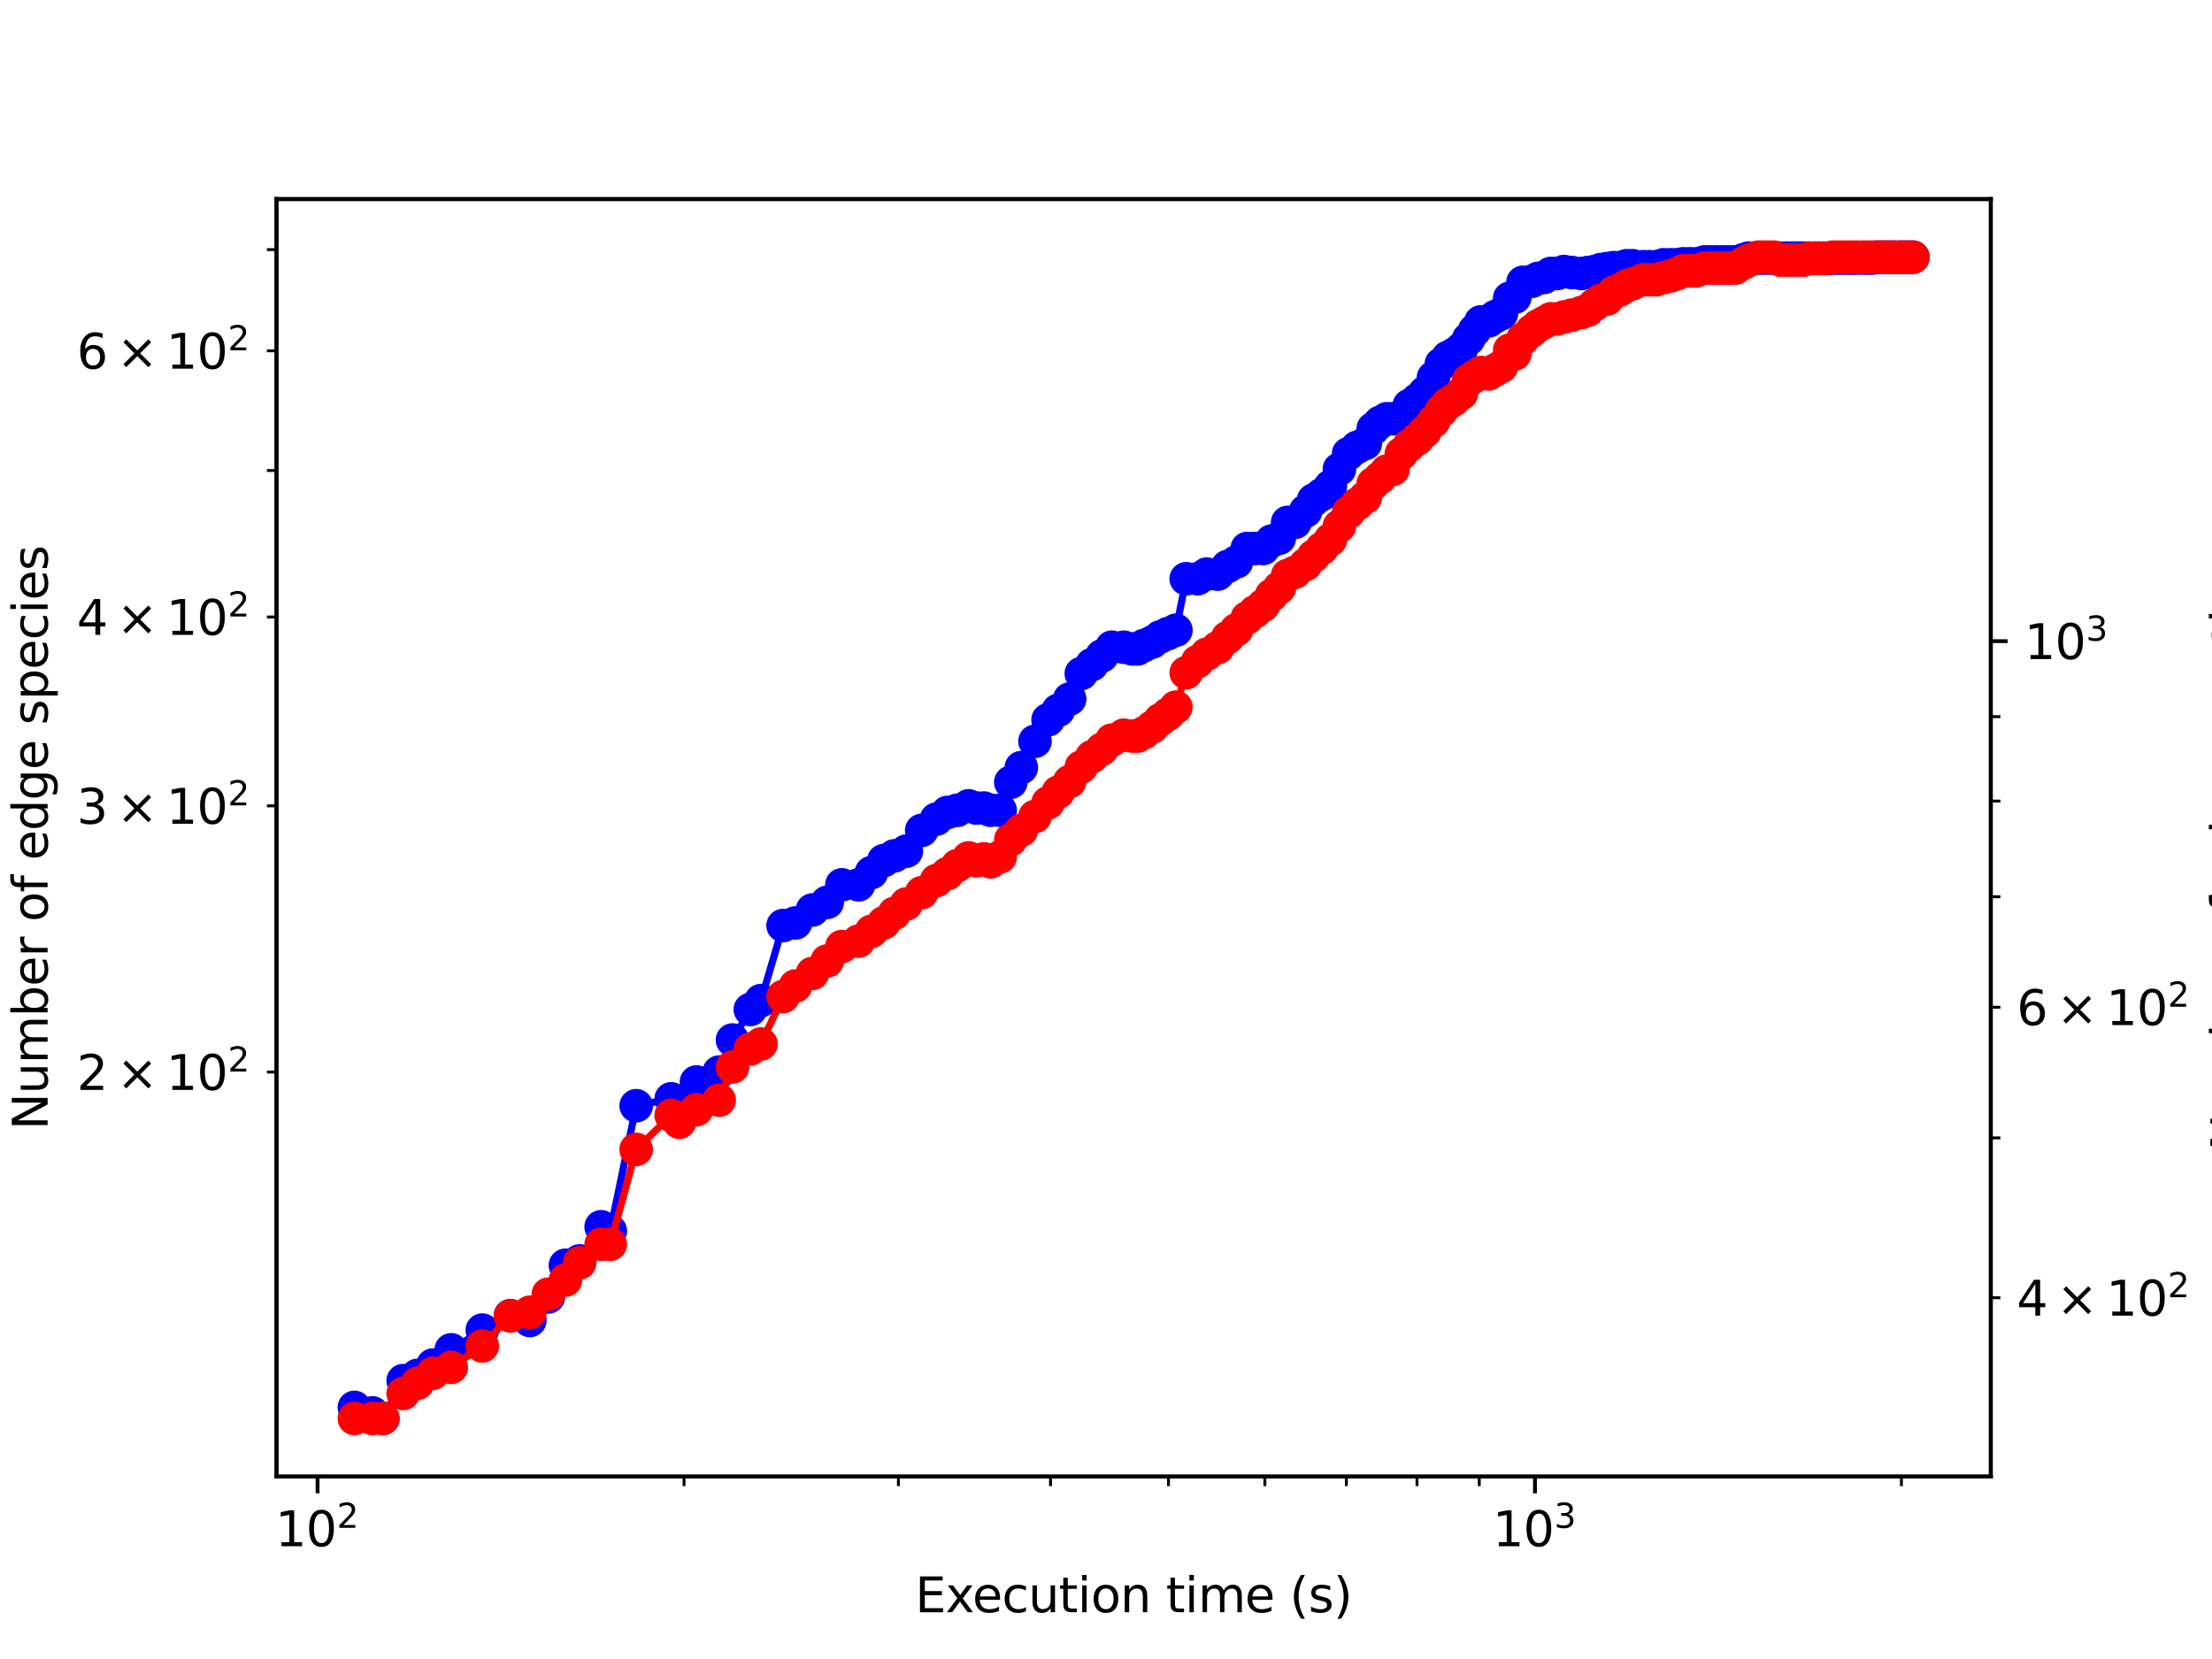 <?xml version="1.0" encoding="utf-8" standalone="no"?>
<!DOCTYPE svg PUBLIC "-//W3C//DTD SVG 1.1//EN"
  "http://www.w3.org/Graphics/SVG/1.1/DTD/svg11.dtd">
<svg xmlns:xlink="http://www.w3.org/1999/xlink" width="460.8pt" height="345.6pt" viewBox="0 0 460.8 345.6" xmlns="http://www.w3.org/2000/svg" version="1.1">
 <defs>
  <style type="text/css">*{stroke-linejoin: round; stroke-linecap: butt}</style>
 </defs>
 <g id="figure_1">
  <g id="patch_1">
   <path d="M 0 345.6 
L 460.8 345.6 
L 460.8 0 
L 0 0 
z
" style="fill: #ffffff"/>
  </g>
  <g id="axes_1">
   <g id="patch_2">
    <path d="M 57.6 307.584 
L 414.72 307.584 
L 414.72 41.472 
L 57.6 41.472 
z
" style="fill: #ffffff"/>
   </g>
   <g id="matplotlib.axis_1">
    <g id="xtick_1">
     <g id="line2d_1">
      <defs>
       <path id="me1d02bdb86" d="M 0 0 
L 0 3.5 
" style="stroke: #000000; stroke-width: 0.8"/>
      </defs>
      <g>
       <use xlink:href="#me1d02bdb86" x="66.156" y="307.584" style="stroke: #000000; stroke-width: 0.8"/>
      </g>
     </g>
     <g id="text_1">
      <!-- $\mathdefault{10^{2}}$ -->
      <g transform="translate(57.356 322.182)scale(0.1 -0.1)">
       <defs>
        <path id="DejaVuSans-31" d="M 794 531 
L 1825 531 
L 1825 4091 
L 703 3866 
L 703 4441 
L 1819 4666 
L 2450 4666 
L 2450 531 
L 3481 531 
L 3481 0 
L 794 0 
L 794 531 
z
" transform="scale(0.016)"/>
        <path id="DejaVuSans-30" d="M 2034 4250 
Q 1547 4250 1301 3770 
Q 1056 3291 1056 2328 
Q 1056 1369 1301 889 
Q 1547 409 2034 409 
Q 2525 409 2770 889 
Q 3016 1369 3016 2328 
Q 3016 3291 2770 3770 
Q 2525 4250 2034 4250 
z
M 2034 4750 
Q 2819 4750 3233 4129 
Q 3647 3509 3647 2328 
Q 3647 1150 3233 529 
Q 2819 -91 2034 -91 
Q 1250 -91 836 529 
Q 422 1150 422 2328 
Q 422 3509 836 4129 
Q 1250 4750 2034 4750 
z
" transform="scale(0.016)"/>
        <path id="DejaVuSans-32" d="M 1228 531 
L 3431 531 
L 3431 0 
L 469 0 
L 469 531 
Q 828 903 1448 1529 
Q 2069 2156 2228 2338 
Q 2531 2678 2651 2914 
Q 2772 3150 2772 3378 
Q 2772 3750 2511 3984 
Q 2250 4219 1831 4219 
Q 1534 4219 1204 4116 
Q 875 4013 500 3803 
L 500 4441 
Q 881 4594 1212 4672 
Q 1544 4750 1819 4750 
Q 2544 4750 2975 4387 
Q 3406 4025 3406 3419 
Q 3406 3131 3298 2873 
Q 3191 2616 2906 2266 
Q 2828 2175 2409 1742 
Q 1991 1309 1228 531 
z
" transform="scale(0.016)"/>
       </defs>
       <use xlink:href="#DejaVuSans-31" transform="translate(0 0.766)"/>
       <use xlink:href="#DejaVuSans-30" transform="translate(63.623 0.766)"/>
       <use xlink:href="#DejaVuSans-32" transform="translate(128.203 39.047)scale(0.7)"/>
      </g>
     </g>
    </g>
    <g id="xtick_2">
     <g id="line2d_2">
      <g>
       <use xlink:href="#me1d02bdb86" x="319.759" y="307.584" style="stroke: #000000; stroke-width: 0.8"/>
      </g>
     </g>
     <g id="text_2">
      <!-- $\mathdefault{10^{3}}$ -->
      <g transform="translate(310.959 322.182)scale(0.1 -0.1)">
       <defs>
        <path id="DejaVuSans-33" d="M 2597 2516 
Q 3050 2419 3304 2112 
Q 3559 1806 3559 1356 
Q 3559 666 3084 287 
Q 2609 -91 1734 -91 
Q 1441 -91 1130 -33 
Q 819 25 488 141 
L 488 750 
Q 750 597 1062 519 
Q 1375 441 1716 441 
Q 2309 441 2620 675 
Q 2931 909 2931 1356 
Q 2931 1769 2642 2001 
Q 2353 2234 1838 2234 
L 1294 2234 
L 1294 2753 
L 1863 2753 
Q 2328 2753 2575 2939 
Q 2822 3125 2822 3475 
Q 2822 3834 2567 4026 
Q 2313 4219 1838 4219 
Q 1578 4219 1281 4162 
Q 984 4106 628 3988 
L 628 4550 
Q 988 4650 1302 4700 
Q 1616 4750 1894 4750 
Q 2613 4750 3031 4423 
Q 3450 4097 3450 3541 
Q 3450 3153 3228 2886 
Q 3006 2619 2597 2516 
z
" transform="scale(0.016)"/>
       </defs>
       <use xlink:href="#DejaVuSans-31" transform="translate(0 0.766)"/>
       <use xlink:href="#DejaVuSans-30" transform="translate(63.623 0.766)"/>
       <use xlink:href="#DejaVuSans-33" transform="translate(128.203 39.047)scale(0.7)"/>
      </g>
     </g>
    </g>
    <g id="xtick_3">
     <g id="line2d_3">
      <defs>
       <path id="mf7ace71d18" d="M 0 0 
L 0 2 
" style="stroke: #000000; stroke-width: 0.6"/>
      </defs>
      <g>
       <use xlink:href="#mf7ace71d18" x="142.498" y="307.584" style="stroke: #000000; stroke-width: 0.6"/>
      </g>
     </g>
    </g>
    <g id="xtick_4">
     <g id="line2d_4">
      <g>
       <use xlink:href="#mf7ace71d18" x="187.156" y="307.584" style="stroke: #000000; stroke-width: 0.6"/>
      </g>
     </g>
    </g>
    <g id="xtick_5">
     <g id="line2d_5">
      <g>
       <use xlink:href="#mf7ace71d18" x="218.841" y="307.584" style="stroke: #000000; stroke-width: 0.6"/>
      </g>
     </g>
    </g>
    <g id="xtick_6">
     <g id="line2d_6">
      <g>
       <use xlink:href="#mf7ace71d18" x="243.417" y="307.584" style="stroke: #000000; stroke-width: 0.6"/>
      </g>
     </g>
    </g>
    <g id="xtick_7">
     <g id="line2d_7">
      <g>
       <use xlink:href="#mf7ace71d18" x="263.498" y="307.584" style="stroke: #000000; stroke-width: 0.6"/>
      </g>
     </g>
    </g>
    <g id="xtick_8">
     <g id="line2d_8">
      <g>
       <use xlink:href="#mf7ace71d18" x="280.476" y="307.584" style="stroke: #000000; stroke-width: 0.6"/>
      </g>
     </g>
    </g>
    <g id="xtick_9">
     <g id="line2d_9">
      <g>
       <use xlink:href="#mf7ace71d18" x="295.183" y="307.584" style="stroke: #000000; stroke-width: 0.6"/>
      </g>
     </g>
    </g>
    <g id="xtick_10">
     <g id="line2d_10">
      <g>
       <use xlink:href="#mf7ace71d18" x="308.155" y="307.584" style="stroke: #000000; stroke-width: 0.6"/>
      </g>
     </g>
    </g>
    <g id="xtick_11">
     <g id="line2d_11">
      <g>
       <use xlink:href="#mf7ace71d18" x="396.101" y="307.584" style="stroke: #000000; stroke-width: 0.6"/>
      </g>
     </g>
    </g>
    <g id="text_3">
     <!-- Execution time (s) -->
     <g transform="translate(190.645 335.861)scale(0.1 -0.1)">
      <defs>
       <path id="DejaVuSans-45" d="M 628 4666 
L 3578 4666 
L 3578 4134 
L 1259 4134 
L 1259 2753 
L 3481 2753 
L 3481 2222 
L 1259 2222 
L 1259 531 
L 3634 531 
L 3634 0 
L 628 0 
L 628 4666 
z
" transform="scale(0.016)"/>
       <path id="DejaVuSans-78" d="M 3513 3500 
L 2247 1797 
L 3578 0 
L 2900 0 
L 1881 1375 
L 863 0 
L 184 0 
L 1544 1831 
L 300 3500 
L 978 3500 
L 1906 2253 
L 2834 3500 
L 3513 3500 
z
" transform="scale(0.016)"/>
       <path id="DejaVuSans-65" d="M 3597 1894 
L 3597 1613 
L 953 1613 
Q 991 1019 1311 708 
Q 1631 397 2203 397 
Q 2534 397 2845 478 
Q 3156 559 3463 722 
L 3463 178 
Q 3153 47 2828 -22 
Q 2503 -91 2169 -91 
Q 1331 -91 842 396 
Q 353 884 353 1716 
Q 353 2575 817 3079 
Q 1281 3584 2069 3584 
Q 2775 3584 3186 3129 
Q 3597 2675 3597 1894 
z
M 3022 2063 
Q 3016 2534 2758 2815 
Q 2500 3097 2075 3097 
Q 1594 3097 1305 2825 
Q 1016 2553 972 2059 
L 3022 2063 
z
" transform="scale(0.016)"/>
       <path id="DejaVuSans-63" d="M 3122 3366 
L 3122 2828 
Q 2878 2963 2633 3030 
Q 2388 3097 2138 3097 
Q 1578 3097 1268 2742 
Q 959 2388 959 1747 
Q 959 1106 1268 751 
Q 1578 397 2138 397 
Q 2388 397 2633 464 
Q 2878 531 3122 666 
L 3122 134 
Q 2881 22 2623 -34 
Q 2366 -91 2075 -91 
Q 1284 -91 818 406 
Q 353 903 353 1747 
Q 353 2603 823 3093 
Q 1294 3584 2113 3584 
Q 2378 3584 2631 3529 
Q 2884 3475 3122 3366 
z
" transform="scale(0.016)"/>
       <path id="DejaVuSans-75" d="M 544 1381 
L 544 3500 
L 1119 3500 
L 1119 1403 
Q 1119 906 1312 657 
Q 1506 409 1894 409 
Q 2359 409 2629 706 
Q 2900 1003 2900 1516 
L 2900 3500 
L 3475 3500 
L 3475 0 
L 2900 0 
L 2900 538 
Q 2691 219 2414 64 
Q 2138 -91 1772 -91 
Q 1169 -91 856 284 
Q 544 659 544 1381 
z
M 1991 3584 
L 1991 3584 
z
" transform="scale(0.016)"/>
       <path id="DejaVuSans-74" d="M 1172 4494 
L 1172 3500 
L 2356 3500 
L 2356 3053 
L 1172 3053 
L 1172 1153 
Q 1172 725 1289 603 
Q 1406 481 1766 481 
L 2356 481 
L 2356 0 
L 1766 0 
Q 1100 0 847 248 
Q 594 497 594 1153 
L 594 3053 
L 172 3053 
L 172 3500 
L 594 3500 
L 594 4494 
L 1172 4494 
z
" transform="scale(0.016)"/>
       <path id="DejaVuSans-69" d="M 603 3500 
L 1178 3500 
L 1178 0 
L 603 0 
L 603 3500 
z
M 603 4863 
L 1178 4863 
L 1178 4134 
L 603 4134 
L 603 4863 
z
" transform="scale(0.016)"/>
       <path id="DejaVuSans-6f" d="M 1959 3097 
Q 1497 3097 1228 2736 
Q 959 2375 959 1747 
Q 959 1119 1226 758 
Q 1494 397 1959 397 
Q 2419 397 2687 759 
Q 2956 1122 2956 1747 
Q 2956 2369 2687 2733 
Q 2419 3097 1959 3097 
z
M 1959 3584 
Q 2709 3584 3137 3096 
Q 3566 2609 3566 1747 
Q 3566 888 3137 398 
Q 2709 -91 1959 -91 
Q 1206 -91 779 398 
Q 353 888 353 1747 
Q 353 2609 779 3096 
Q 1206 3584 1959 3584 
z
" transform="scale(0.016)"/>
       <path id="DejaVuSans-6e" d="M 3513 2113 
L 3513 0 
L 2938 0 
L 2938 2094 
Q 2938 2591 2744 2837 
Q 2550 3084 2163 3084 
Q 1697 3084 1428 2787 
Q 1159 2491 1159 1978 
L 1159 0 
L 581 0 
L 581 3500 
L 1159 3500 
L 1159 2956 
Q 1366 3272 1645 3428 
Q 1925 3584 2291 3584 
Q 2894 3584 3203 3211 
Q 3513 2838 3513 2113 
z
" transform="scale(0.016)"/>
       <path id="DejaVuSans-20" transform="scale(0.016)"/>
       <path id="DejaVuSans-6d" d="M 3328 2828 
Q 3544 3216 3844 3400 
Q 4144 3584 4550 3584 
Q 5097 3584 5394 3201 
Q 5691 2819 5691 2113 
L 5691 0 
L 5113 0 
L 5113 2094 
Q 5113 2597 4934 2840 
Q 4756 3084 4391 3084 
Q 3944 3084 3684 2787 
Q 3425 2491 3425 1978 
L 3425 0 
L 2847 0 
L 2847 2094 
Q 2847 2600 2669 2842 
Q 2491 3084 2119 3084 
Q 1678 3084 1418 2786 
Q 1159 2488 1159 1978 
L 1159 0 
L 581 0 
L 581 3500 
L 1159 3500 
L 1159 2956 
Q 1356 3278 1631 3431 
Q 1906 3584 2284 3584 
Q 2666 3584 2933 3390 
Q 3200 3197 3328 2828 
z
" transform="scale(0.016)"/>
       <path id="DejaVuSans-28" d="M 1984 4856 
Q 1566 4138 1362 3434 
Q 1159 2731 1159 2009 
Q 1159 1288 1364 580 
Q 1569 -128 1984 -844 
L 1484 -844 
Q 1016 -109 783 600 
Q 550 1309 550 2009 
Q 550 2706 781 3412 
Q 1013 4119 1484 4856 
L 1984 4856 
z
" transform="scale(0.016)"/>
       <path id="DejaVuSans-73" d="M 2834 3397 
L 2834 2853 
Q 2591 2978 2328 3040 
Q 2066 3103 1784 3103 
Q 1356 3103 1142 2972 
Q 928 2841 928 2578 
Q 928 2378 1081 2264 
Q 1234 2150 1697 2047 
L 1894 2003 
Q 2506 1872 2764 1633 
Q 3022 1394 3022 966 
Q 3022 478 2636 193 
Q 2250 -91 1575 -91 
Q 1294 -91 989 -36 
Q 684 19 347 128 
L 347 722 
Q 666 556 975 473 
Q 1284 391 1588 391 
Q 1994 391 2212 530 
Q 2431 669 2431 922 
Q 2431 1156 2273 1281 
Q 2116 1406 1581 1522 
L 1381 1569 
Q 847 1681 609 1914 
Q 372 2147 372 2553 
Q 372 3047 722 3315 
Q 1072 3584 1716 3584 
Q 2034 3584 2315 3537 
Q 2597 3491 2834 3397 
z
" transform="scale(0.016)"/>
       <path id="DejaVuSans-29" d="M 513 4856 
L 1013 4856 
Q 1481 4119 1714 3412 
Q 1947 2706 1947 2009 
Q 1947 1309 1714 600 
Q 1481 -109 1013 -844 
L 513 -844 
Q 928 -128 1133 580 
Q 1338 1288 1338 2009 
Q 1338 2731 1133 3434 
Q 928 4138 513 4856 
z
" transform="scale(0.016)"/>
      </defs>
      <use xlink:href="#DejaVuSans-45"/>
      <use xlink:href="#DejaVuSans-78" x="63.184"/>
      <use xlink:href="#DejaVuSans-65" x="119.238"/>
      <use xlink:href="#DejaVuSans-63" x="180.762"/>
      <use xlink:href="#DejaVuSans-75" x="235.742"/>
      <use xlink:href="#DejaVuSans-74" x="299.121"/>
      <use xlink:href="#DejaVuSans-69" x="338.33"/>
      <use xlink:href="#DejaVuSans-6f" x="366.113"/>
      <use xlink:href="#DejaVuSans-6e" x="427.295"/>
      <use xlink:href="#DejaVuSans-20" x="490.674"/>
      <use xlink:href="#DejaVuSans-74" x="522.461"/>
      <use xlink:href="#DejaVuSans-69" x="561.67"/>
      <use xlink:href="#DejaVuSans-6d" x="589.453"/>
      <use xlink:href="#DejaVuSans-65" x="686.865"/>
      <use xlink:href="#DejaVuSans-20" x="748.389"/>
      <use xlink:href="#DejaVuSans-28" x="780.176"/>
      <use xlink:href="#DejaVuSans-73" x="819.189"/>
      <use xlink:href="#DejaVuSans-29" x="871.289"/>
     </g>
    </g>
   </g>
   <g id="matplotlib.axis_2">
    <g id="ytick_1">
     <g id="line2d_12">
      <defs>
       <path id="m6a4ecd7e1c" d="M 0 0 
L -2 0 
" style="stroke: #000000; stroke-width: 0.6"/>
      </defs>
      <g>
       <use xlink:href="#m6a4ecd7e1c" x="57.6" y="223.327" style="stroke: #000000; stroke-width: 0.6"/>
      </g>
     </g>
     <g id="text_4">
      <!-- $\mathdefault{2\times10^{2}}$ -->
      <g transform="translate(16 227.127)scale(0.1 -0.1)">
       <defs>
        <path id="DejaVuSans-d7" d="M 4488 3438 
L 3059 2003 
L 4488 575 
L 4116 197 
L 2681 1631 
L 1247 197 
L 878 575 
L 2303 2003 
L 878 3438 
L 1247 3816 
L 2681 2381 
L 4116 3816 
L 4488 3438 
z
" transform="scale(0.016)"/>
       </defs>
       <use xlink:href="#DejaVuSans-32" transform="translate(0 0.766)"/>
       <use xlink:href="#DejaVuSans-d7" transform="translate(83.105 0.766)"/>
       <use xlink:href="#DejaVuSans-31" transform="translate(186.377 0.766)"/>
       <use xlink:href="#DejaVuSans-30" transform="translate(250 0.766)"/>
       <use xlink:href="#DejaVuSans-32" transform="translate(314.58 39.047)scale(0.7)"/>
      </g>
     </g>
    </g>
    <g id="ytick_2">
     <g id="line2d_13">
      <g>
       <use xlink:href="#m6a4ecd7e1c" x="57.6" y="167.875" style="stroke: #000000; stroke-width: 0.6"/>
      </g>
     </g>
     <g id="text_5">
      <!-- $\mathdefault{3\times10^{2}}$ -->
      <g transform="translate(16 171.674)scale(0.1 -0.1)">
       <use xlink:href="#DejaVuSans-33" transform="translate(0 0.766)"/>
       <use xlink:href="#DejaVuSans-d7" transform="translate(83.105 0.766)"/>
       <use xlink:href="#DejaVuSans-31" transform="translate(186.377 0.766)"/>
       <use xlink:href="#DejaVuSans-30" transform="translate(250 0.766)"/>
       <use xlink:href="#DejaVuSans-32" transform="translate(314.58 39.047)scale(0.7)"/>
      </g>
     </g>
    </g>
    <g id="ytick_3">
     <g id="line2d_14">
      <g>
       <use xlink:href="#m6a4ecd7e1c" x="57.6" y="128.531" style="stroke: #000000; stroke-width: 0.6"/>
      </g>
     </g>
     <g id="text_6">
      <!-- $\mathdefault{4\times10^{2}}$ -->
      <g transform="translate(16 132.33)scale(0.1 -0.1)">
       <defs>
        <path id="DejaVuSans-34" d="M 2419 4116 
L 825 1625 
L 2419 1625 
L 2419 4116 
z
M 2253 4666 
L 3047 4666 
L 3047 1625 
L 3713 1625 
L 3713 1100 
L 3047 1100 
L 3047 0 
L 2419 0 
L 2419 1100 
L 313 1100 
L 313 1709 
L 2253 4666 
z
" transform="scale(0.016)"/>
       </defs>
       <use xlink:href="#DejaVuSans-34" transform="translate(0 0.766)"/>
       <use xlink:href="#DejaVuSans-d7" transform="translate(83.105 0.766)"/>
       <use xlink:href="#DejaVuSans-31" transform="translate(186.377 0.766)"/>
       <use xlink:href="#DejaVuSans-30" transform="translate(250 0.766)"/>
       <use xlink:href="#DejaVuSans-32" transform="translate(314.58 39.047)scale(0.7)"/>
      </g>
     </g>
    </g>
    <g id="ytick_4">
     <g id="line2d_15">
      <g>
       <use xlink:href="#m6a4ecd7e1c" x="57.6" y="98.013" style="stroke: #000000; stroke-width: 0.6"/>
      </g>
     </g>
    </g>
    <g id="ytick_5">
     <g id="line2d_16">
      <g>
       <use xlink:href="#m6a4ecd7e1c" x="57.6" y="73.078" style="stroke: #000000; stroke-width: 0.6"/>
      </g>
     </g>
     <g id="text_7">
      <!-- $\mathdefault{6\times10^{2}}$ -->
      <g transform="translate(16 76.877)scale(0.1 -0.1)">
       <defs>
        <path id="DejaVuSans-36" d="M 2113 2584 
Q 1688 2584 1439 2293 
Q 1191 2003 1191 1497 
Q 1191 994 1439 701 
Q 1688 409 2113 409 
Q 2538 409 2786 701 
Q 3034 994 3034 1497 
Q 3034 2003 2786 2293 
Q 2538 2584 2113 2584 
z
M 3366 4563 
L 3366 3988 
Q 3128 4100 2886 4159 
Q 2644 4219 2406 4219 
Q 1781 4219 1451 3797 
Q 1122 3375 1075 2522 
Q 1259 2794 1537 2939 
Q 1816 3084 2150 3084 
Q 2853 3084 3261 2657 
Q 3669 2231 3669 1497 
Q 3669 778 3244 343 
Q 2819 -91 2113 -91 
Q 1303 -91 875 529 
Q 447 1150 447 2328 
Q 447 3434 972 4092 
Q 1497 4750 2381 4750 
Q 2619 4750 2861 4703 
Q 3103 4656 3366 4563 
z
" transform="scale(0.016)"/>
       </defs>
       <use xlink:href="#DejaVuSans-36" transform="translate(0 0.766)"/>
       <use xlink:href="#DejaVuSans-d7" transform="translate(83.105 0.766)"/>
       <use xlink:href="#DejaVuSans-31" transform="translate(186.377 0.766)"/>
       <use xlink:href="#DejaVuSans-30" transform="translate(250 0.766)"/>
       <use xlink:href="#DejaVuSans-32" transform="translate(314.58 39.047)scale(0.7)"/>
      </g>
     </g>
    </g>
    <g id="ytick_6">
     <g id="line2d_17">
      <g>
       <use xlink:href="#m6a4ecd7e1c" x="57.6" y="51.996" style="stroke: #000000; stroke-width: 0.6"/>
      </g>
     </g>
    </g>
    <g id="text_8">
     <!-- Number of edge species -->
     <g transform="translate(9.92 235.377)rotate(-90)scale(0.1 -0.1)">
      <defs>
       <path id="DejaVuSans-4e" d="M 628 4666 
L 1478 4666 
L 3547 763 
L 3547 4666 
L 4159 4666 
L 4159 0 
L 3309 0 
L 1241 3903 
L 1241 0 
L 628 0 
L 628 4666 
z
" transform="scale(0.016)"/>
       <path id="DejaVuSans-62" d="M 3116 1747 
Q 3116 2381 2855 2742 
Q 2594 3103 2138 3103 
Q 1681 3103 1420 2742 
Q 1159 2381 1159 1747 
Q 1159 1113 1420 752 
Q 1681 391 2138 391 
Q 2594 391 2855 752 
Q 3116 1113 3116 1747 
z
M 1159 2969 
Q 1341 3281 1617 3432 
Q 1894 3584 2278 3584 
Q 2916 3584 3314 3078 
Q 3713 2572 3713 1747 
Q 3713 922 3314 415 
Q 2916 -91 2278 -91 
Q 1894 -91 1617 61 
Q 1341 213 1159 525 
L 1159 0 
L 581 0 
L 581 4863 
L 1159 4863 
L 1159 2969 
z
" transform="scale(0.016)"/>
       <path id="DejaVuSans-72" d="M 2631 2963 
Q 2534 3019 2420 3045 
Q 2306 3072 2169 3072 
Q 1681 3072 1420 2755 
Q 1159 2438 1159 1844 
L 1159 0 
L 581 0 
L 581 3500 
L 1159 3500 
L 1159 2956 
Q 1341 3275 1631 3429 
Q 1922 3584 2338 3584 
Q 2397 3584 2469 3576 
Q 2541 3569 2628 3553 
L 2631 2963 
z
" transform="scale(0.016)"/>
       <path id="DejaVuSans-66" d="M 2375 4863 
L 2375 4384 
L 1825 4384 
Q 1516 4384 1395 4259 
Q 1275 4134 1275 3809 
L 1275 3500 
L 2222 3500 
L 2222 3053 
L 1275 3053 
L 1275 0 
L 697 0 
L 697 3053 
L 147 3053 
L 147 3500 
L 697 3500 
L 697 3744 
Q 697 4328 969 4595 
Q 1241 4863 1831 4863 
L 2375 4863 
z
" transform="scale(0.016)"/>
       <path id="DejaVuSans-64" d="M 2906 2969 
L 2906 4863 
L 3481 4863 
L 3481 0 
L 2906 0 
L 2906 525 
Q 2725 213 2448 61 
Q 2172 -91 1784 -91 
Q 1150 -91 751 415 
Q 353 922 353 1747 
Q 353 2572 751 3078 
Q 1150 3584 1784 3584 
Q 2172 3584 2448 3432 
Q 2725 3281 2906 2969 
z
M 947 1747 
Q 947 1113 1208 752 
Q 1469 391 1925 391 
Q 2381 391 2643 752 
Q 2906 1113 2906 1747 
Q 2906 2381 2643 2742 
Q 2381 3103 1925 3103 
Q 1469 3103 1208 2742 
Q 947 2381 947 1747 
z
" transform="scale(0.016)"/>
       <path id="DejaVuSans-67" d="M 2906 1791 
Q 2906 2416 2648 2759 
Q 2391 3103 1925 3103 
Q 1463 3103 1205 2759 
Q 947 2416 947 1791 
Q 947 1169 1205 825 
Q 1463 481 1925 481 
Q 2391 481 2648 825 
Q 2906 1169 2906 1791 
z
M 3481 434 
Q 3481 -459 3084 -895 
Q 2688 -1331 1869 -1331 
Q 1566 -1331 1297 -1286 
Q 1028 -1241 775 -1147 
L 775 -588 
Q 1028 -725 1275 -790 
Q 1522 -856 1778 -856 
Q 2344 -856 2625 -561 
Q 2906 -266 2906 331 
L 2906 616 
Q 2728 306 2450 153 
Q 2172 0 1784 0 
Q 1141 0 747 490 
Q 353 981 353 1791 
Q 353 2603 747 3093 
Q 1141 3584 1784 3584 
Q 2172 3584 2450 3431 
Q 2728 3278 2906 2969 
L 2906 3500 
L 3481 3500 
L 3481 434 
z
" transform="scale(0.016)"/>
       <path id="DejaVuSans-70" d="M 1159 525 
L 1159 -1331 
L 581 -1331 
L 581 3500 
L 1159 3500 
L 1159 2969 
Q 1341 3281 1617 3432 
Q 1894 3584 2278 3584 
Q 2916 3584 3314 3078 
Q 3713 2572 3713 1747 
Q 3713 922 3314 415 
Q 2916 -91 2278 -91 
Q 1894 -91 1617 61 
Q 1341 213 1159 525 
z
M 3116 1747 
Q 3116 2381 2855 2742 
Q 2594 3103 2138 3103 
Q 1681 3103 1420 2742 
Q 1159 2381 1159 1747 
Q 1159 1113 1420 752 
Q 1681 391 2138 391 
Q 2594 391 2855 752 
Q 3116 1113 3116 1747 
z
" transform="scale(0.016)"/>
      </defs>
      <use xlink:href="#DejaVuSans-4e"/>
      <use xlink:href="#DejaVuSans-75" x="74.805"/>
      <use xlink:href="#DejaVuSans-6d" x="138.184"/>
      <use xlink:href="#DejaVuSans-62" x="235.596"/>
      <use xlink:href="#DejaVuSans-65" x="299.072"/>
      <use xlink:href="#DejaVuSans-72" x="360.596"/>
      <use xlink:href="#DejaVuSans-20" x="401.709"/>
      <use xlink:href="#DejaVuSans-6f" x="433.496"/>
      <use xlink:href="#DejaVuSans-66" x="494.678"/>
      <use xlink:href="#DejaVuSans-20" x="529.883"/>
      <use xlink:href="#DejaVuSans-65" x="561.67"/>
      <use xlink:href="#DejaVuSans-64" x="623.193"/>
      <use xlink:href="#DejaVuSans-67" x="686.67"/>
      <use xlink:href="#DejaVuSans-65" x="750.146"/>
      <use xlink:href="#DejaVuSans-20" x="811.67"/>
      <use xlink:href="#DejaVuSans-73" x="843.457"/>
      <use xlink:href="#DejaVuSans-70" x="895.557"/>
      <use xlink:href="#DejaVuSans-65" x="959.033"/>
      <use xlink:href="#DejaVuSans-63" x="1020.557"/>
      <use xlink:href="#DejaVuSans-69" x="1075.537"/>
      <use xlink:href="#DejaVuSans-65" x="1103.32"/>
      <use xlink:href="#DejaVuSans-73" x="1164.844"/>
     </g>
    </g>
   </g>
   <g id="line2d_18">
    <path d="M 73.833 293.189 
L 77.584 294.334 
L 79.748 295.488 
L 83.995 287.606 
L 86.974 286.517 
L 90.196 284.363 
L 93.994 281.195 
L 100.474 277.081 
L 106.326 274.075 
L 110.379 275.07 
L 114.225 270.167 
L 117.791 263.586 
L 120.757 262.672 
L 125.232 255.565 
L 127.132 256.434 
L 132.531 230.342 
L 139.818 228.91 
L 141.523 229.625 
L 145.088 225.394 
L 149.817 223.327 
L 152.591 216.655 
L 156.307 210.293 
L 158.523 208.44 
L 163.135 192.81 
L 165.705 192.264 
L 169.248 189.566 
L 172.318 187.973 
L 175.375 184.326 
L 178.85 184.326 
L 184.109 179.278 
L 186.314 178.291 
L 188.806 177.311 
L 192.009 172.984 
L 195.084 170.638 
L 197.374 169.249 
L 199.429 168.79 
L 201.778 167.875 
L 203.379 168.332 
L 204.961 168.332 
L 206.382 168.79 
L 208.341 168.79 
L 210.568 162.95 
L 212.76 159.906 
L 215.609 154.426 
L 218.332 149.955 
L 222.821 145.626 
L 225.26 140.306 
L 229.541 136.63 
L 231.606 134.828 
L 234.104 134.828 
L 235.906 135.186 
L 237.004 135.186 
L 238.323 134.47 
L 240.03 133.758 
L 241.677 132.696 
L 244.957 131.294 
L 247.114 120.562 
L 249.504 120.562 
L 251.39 119.597 
L 253.679 119.597 
L 255.748 118.005 
L 257.579 117.059 
L 259.822 114.258 
L 263.143 114.258 
L 264.881 112.727 
L 266.481 112.119 
L 268.243 108.823 
L 269.77 108.823 
L 271.996 106.475 
L 273.639 104.167 
L 275.346 103.027 
L 277.13 101.335 
L 279.017 97.74 
L 280.939 94.503 
L 282.74 93.176 
L 284.417 92.386 
L 286.081 89.272 
L 287.487 87.995 
L 288.918 87.234 
L 290.184 87.234 
L 291.929 86.982 
L 293.574 84.482 
L 295.272 83.248 
L 296.823 81.783 
L 300.25 75.841 
L 301.617 74.453 
L 302.927 73.764 
L 304.455 72.623 
L 308.481 67.058 
L 310.142 66.84 
L 311.478 65.972 
L 312.774 65.324 
L 314.497 62.131 
L 315.567 61.921 
L 317.268 58.806 
L 319.11 58.6 
L 320.427 57.987 
L 321.698 57.783 
L 323.041 56.97 
L 324.417 56.97 
L 325.81 56.565 
L 329.434 56.97 
L 332.143 56.565 
L 333.473 56.162 
L 336.116 55.759 
L 337.36 55.759 
L 338.864 55.358 
L 340.124 55.358 
L 342.283 55.559 
L 344.998 55.559 
L 346.556 55.158 
L 349.383 55.158 
L 350.632 54.958 
L 353.45 54.958 
L 355.083 54.56 
L 361.494 54.56 
L 364.253 53.766 
L 390.042 53.766 
L 391.046 53.568 
L 398.487 53.568 
L 398.487 53.568 
" clip-path="url(#p03f788a6dd)" style="fill: none; stroke: #0000ff; stroke-width: 1.5; stroke-linecap: square"/>
    <defs>
     <path id="m0b898a5290" d="M 0 3 
C 0.796 3 1.559 2.684 2.121 2.121 
C 2.684 1.559 3 0.796 3 0 
C 3 -0.796 2.684 -1.559 2.121 -2.121 
C 1.559 -2.684 0.796 -3 0 -3 
C -0.796 -3 -1.559 -2.684 -2.121 -2.121 
C -2.684 -1.559 -3 -0.796 -3 0 
C -3 0.796 -2.684 1.559 -2.121 2.121 
C -1.559 2.684 -0.796 3 0 3 
z
" style="stroke: #0000ff"/>
    </defs>
    <g clip-path="url(#p03f788a6dd)">
     <use xlink:href="#m0b898a5290" x="73.833" y="293.189" style="fill: #0000ff; stroke: #0000ff"/>
     <use xlink:href="#m0b898a5290" x="77.584" y="294.334" style="fill: #0000ff; stroke: #0000ff"/>
     <use xlink:href="#m0b898a5290" x="79.748" y="295.488" style="fill: #0000ff; stroke: #0000ff"/>
     <use xlink:href="#m0b898a5290" x="83.995" y="287.606" style="fill: #0000ff; stroke: #0000ff"/>
     <use xlink:href="#m0b898a5290" x="86.974" y="286.517" style="fill: #0000ff; stroke: #0000ff"/>
     <use xlink:href="#m0b898a5290" x="90.196" y="284.363" style="fill: #0000ff; stroke: #0000ff"/>
     <use xlink:href="#m0b898a5290" x="93.994" y="281.195" style="fill: #0000ff; stroke: #0000ff"/>
     <use xlink:href="#m0b898a5290" x="100.474" y="277.081" style="fill: #0000ff; stroke: #0000ff"/>
     <use xlink:href="#m0b898a5290" x="106.326" y="274.075" style="fill: #0000ff; stroke: #0000ff"/>
     <use xlink:href="#m0b898a5290" x="110.379" y="275.07" style="fill: #0000ff; stroke: #0000ff"/>
     <use xlink:href="#m0b898a5290" x="114.225" y="270.167" style="fill: #0000ff; stroke: #0000ff"/>
     <use xlink:href="#m0b898a5290" x="117.791" y="263.586" style="fill: #0000ff; stroke: #0000ff"/>
     <use xlink:href="#m0b898a5290" x="120.757" y="262.672" style="fill: #0000ff; stroke: #0000ff"/>
     <use xlink:href="#m0b898a5290" x="125.232" y="255.565" style="fill: #0000ff; stroke: #0000ff"/>
     <use xlink:href="#m0b898a5290" x="127.132" y="256.434" style="fill: #0000ff; stroke: #0000ff"/>
     <use xlink:href="#m0b898a5290" x="132.531" y="230.342" style="fill: #0000ff; stroke: #0000ff"/>
     <use xlink:href="#m0b898a5290" x="139.818" y="228.91" style="fill: #0000ff; stroke: #0000ff"/>
     <use xlink:href="#m0b898a5290" x="141.523" y="229.625" style="fill: #0000ff; stroke: #0000ff"/>
     <use xlink:href="#m0b898a5290" x="145.088" y="225.394" style="fill: #0000ff; stroke: #0000ff"/>
     <use xlink:href="#m0b898a5290" x="149.817" y="223.327" style="fill: #0000ff; stroke: #0000ff"/>
     <use xlink:href="#m0b898a5290" x="152.591" y="216.655" style="fill: #0000ff; stroke: #0000ff"/>
     <use xlink:href="#m0b898a5290" x="156.307" y="210.293" style="fill: #0000ff; stroke: #0000ff"/>
     <use xlink:href="#m0b898a5290" x="158.523" y="208.44" style="fill: #0000ff; stroke: #0000ff"/>
     <use xlink:href="#m0b898a5290" x="163.135" y="192.81" style="fill: #0000ff; stroke: #0000ff"/>
     <use xlink:href="#m0b898a5290" x="165.705" y="192.264" style="fill: #0000ff; stroke: #0000ff"/>
     <use xlink:href="#m0b898a5290" x="169.248" y="189.566" style="fill: #0000ff; stroke: #0000ff"/>
     <use xlink:href="#m0b898a5290" x="172.318" y="187.973" style="fill: #0000ff; stroke: #0000ff"/>
     <use xlink:href="#m0b898a5290" x="175.375" y="184.326" style="fill: #0000ff; stroke: #0000ff"/>
     <use xlink:href="#m0b898a5290" x="178.85" y="184.326" style="fill: #0000ff; stroke: #0000ff"/>
     <use xlink:href="#m0b898a5290" x="181.533" y="181.779" style="fill: #0000ff; stroke: #0000ff"/>
     <use xlink:href="#m0b898a5290" x="184.109" y="179.278" style="fill: #0000ff; stroke: #0000ff"/>
     <use xlink:href="#m0b898a5290" x="186.314" y="178.291" style="fill: #0000ff; stroke: #0000ff"/>
     <use xlink:href="#m0b898a5290" x="188.806" y="177.311" style="fill: #0000ff; stroke: #0000ff"/>
     <use xlink:href="#m0b898a5290" x="192.009" y="172.984" style="fill: #0000ff; stroke: #0000ff"/>
     <use xlink:href="#m0b898a5290" x="195.084" y="170.638" style="fill: #0000ff; stroke: #0000ff"/>
     <use xlink:href="#m0b898a5290" x="197.374" y="169.249" style="fill: #0000ff; stroke: #0000ff"/>
     <use xlink:href="#m0b898a5290" x="199.429" y="168.79" style="fill: #0000ff; stroke: #0000ff"/>
     <use xlink:href="#m0b898a5290" x="201.778" y="167.875" style="fill: #0000ff; stroke: #0000ff"/>
     <use xlink:href="#m0b898a5290" x="203.379" y="168.332" style="fill: #0000ff; stroke: #0000ff"/>
     <use xlink:href="#m0b898a5290" x="204.961" y="168.332" style="fill: #0000ff; stroke: #0000ff"/>
     <use xlink:href="#m0b898a5290" x="206.382" y="168.79" style="fill: #0000ff; stroke: #0000ff"/>
     <use xlink:href="#m0b898a5290" x="208.341" y="168.79" style="fill: #0000ff; stroke: #0000ff"/>
     <use xlink:href="#m0b898a5290" x="210.568" y="162.95" style="fill: #0000ff; stroke: #0000ff"/>
     <use xlink:href="#m0b898a5290" x="212.76" y="159.906" style="fill: #0000ff; stroke: #0000ff"/>
     <use xlink:href="#m0b898a5290" x="215.609" y="154.426" style="fill: #0000ff; stroke: #0000ff"/>
     <use xlink:href="#m0b898a5290" x="218.332" y="149.955" style="fill: #0000ff; stroke: #0000ff"/>
     <use xlink:href="#m0b898a5290" x="220.455" y="147.97" style="fill: #0000ff; stroke: #0000ff"/>
     <use xlink:href="#m0b898a5290" x="222.821" y="145.626" style="fill: #0000ff; stroke: #0000ff"/>
     <use xlink:href="#m0b898a5290" x="225.26" y="140.306" style="fill: #0000ff; stroke: #0000ff"/>
     <use xlink:href="#m0b898a5290" x="227.463" y="138.456" style="fill: #0000ff; stroke: #0000ff"/>
     <use xlink:href="#m0b898a5290" x="229.541" y="136.63" style="fill: #0000ff; stroke: #0000ff"/>
     <use xlink:href="#m0b898a5290" x="231.606" y="134.828" style="fill: #0000ff; stroke: #0000ff"/>
     <use xlink:href="#m0b898a5290" x="234.104" y="134.828" style="fill: #0000ff; stroke: #0000ff"/>
     <use xlink:href="#m0b898a5290" x="235.906" y="135.186" style="fill: #0000ff; stroke: #0000ff"/>
     <use xlink:href="#m0b898a5290" x="237.004" y="135.186" style="fill: #0000ff; stroke: #0000ff"/>
     <use xlink:href="#m0b898a5290" x="238.323" y="134.47" style="fill: #0000ff; stroke: #0000ff"/>
     <use xlink:href="#m0b898a5290" x="240.03" y="133.758" style="fill: #0000ff; stroke: #0000ff"/>
     <use xlink:href="#m0b898a5290" x="241.677" y="132.696" style="fill: #0000ff; stroke: #0000ff"/>
     <use xlink:href="#m0b898a5290" x="243.29" y="131.993" style="fill: #0000ff; stroke: #0000ff"/>
     <use xlink:href="#m0b898a5290" x="244.957" y="131.294" style="fill: #0000ff; stroke: #0000ff"/>
     <use xlink:href="#m0b898a5290" x="247.114" y="120.562" style="fill: #0000ff; stroke: #0000ff"/>
     <use xlink:href="#m0b898a5290" x="249.504" y="120.562" style="fill: #0000ff; stroke: #0000ff"/>
     <use xlink:href="#m0b898a5290" x="251.39" y="119.597" style="fill: #0000ff; stroke: #0000ff"/>
     <use xlink:href="#m0b898a5290" x="253.679" y="119.597" style="fill: #0000ff; stroke: #0000ff"/>
     <use xlink:href="#m0b898a5290" x="255.748" y="118.005" style="fill: #0000ff; stroke: #0000ff"/>
     <use xlink:href="#m0b898a5290" x="257.579" y="117.059" style="fill: #0000ff; stroke: #0000ff"/>
     <use xlink:href="#m0b898a5290" x="259.822" y="114.258" style="fill: #0000ff; stroke: #0000ff"/>
     <use xlink:href="#m0b898a5290" x="261.446" y="114.258" style="fill: #0000ff; stroke: #0000ff"/>
     <use xlink:href="#m0b898a5290" x="263.143" y="114.258" style="fill: #0000ff; stroke: #0000ff"/>
     <use xlink:href="#m0b898a5290" x="264.881" y="112.727" style="fill: #0000ff; stroke: #0000ff"/>
     <use xlink:href="#m0b898a5290" x="266.481" y="112.119" style="fill: #0000ff; stroke: #0000ff"/>
     <use xlink:href="#m0b898a5290" x="268.243" y="108.823" style="fill: #0000ff; stroke: #0000ff"/>
     <use xlink:href="#m0b898a5290" x="269.77" y="108.823" style="fill: #0000ff; stroke: #0000ff"/>
     <use xlink:href="#m0b898a5290" x="271.996" y="106.475" style="fill: #0000ff; stroke: #0000ff"/>
     <use xlink:href="#m0b898a5290" x="273.639" y="104.167" style="fill: #0000ff; stroke: #0000ff"/>
     <use xlink:href="#m0b898a5290" x="275.346" y="103.027" style="fill: #0000ff; stroke: #0000ff"/>
     <use xlink:href="#m0b898a5290" x="277.13" y="101.335" style="fill: #0000ff; stroke: #0000ff"/>
     <use xlink:href="#m0b898a5290" x="279.017" y="97.74" style="fill: #0000ff; stroke: #0000ff"/>
     <use xlink:href="#m0b898a5290" x="280.939" y="94.503" style="fill: #0000ff; stroke: #0000ff"/>
     <use xlink:href="#m0b898a5290" x="282.74" y="93.176" style="fill: #0000ff; stroke: #0000ff"/>
     <use xlink:href="#m0b898a5290" x="284.417" y="92.386" style="fill: #0000ff; stroke: #0000ff"/>
     <use xlink:href="#m0b898a5290" x="286.081" y="89.272" style="fill: #0000ff; stroke: #0000ff"/>
     <use xlink:href="#m0b898a5290" x="287.487" y="87.995" style="fill: #0000ff; stroke: #0000ff"/>
     <use xlink:href="#m0b898a5290" x="288.918" y="87.234" style="fill: #0000ff; stroke: #0000ff"/>
     <use xlink:href="#m0b898a5290" x="290.184" y="87.234" style="fill: #0000ff; stroke: #0000ff"/>
     <use xlink:href="#m0b898a5290" x="291.929" y="86.982" style="fill: #0000ff; stroke: #0000ff"/>
     <use xlink:href="#m0b898a5290" x="293.574" y="84.482" style="fill: #0000ff; stroke: #0000ff"/>
     <use xlink:href="#m0b898a5290" x="295.272" y="83.248" style="fill: #0000ff; stroke: #0000ff"/>
     <use xlink:href="#m0b898a5290" x="296.823" y="81.783" style="fill: #0000ff; stroke: #0000ff"/>
     <use xlink:href="#m0b898a5290" x="298.618" y="78.661" style="fill: #0000ff; stroke: #0000ff"/>
     <use xlink:href="#m0b898a5290" x="300.25" y="75.841" style="fill: #0000ff; stroke: #0000ff"/>
     <use xlink:href="#m0b898a5290" x="301.617" y="74.453" style="fill: #0000ff; stroke: #0000ff"/>
     <use xlink:href="#m0b898a5290" x="302.927" y="73.764" style="fill: #0000ff; stroke: #0000ff"/>
     <use xlink:href="#m0b898a5290" x="304.455" y="72.623" style="fill: #0000ff; stroke: #0000ff"/>
     <use xlink:href="#m0b898a5290" x="305.95" y="70.593" style="fill: #0000ff; stroke: #0000ff"/>
     <use xlink:href="#m0b898a5290" x="307.204" y="68.814" style="fill: #0000ff; stroke: #0000ff"/>
     <use xlink:href="#m0b898a5290" x="308.481" y="67.058" style="fill: #0000ff; stroke: #0000ff"/>
     <use xlink:href="#m0b898a5290" x="310.142" y="66.84" style="fill: #0000ff; stroke: #0000ff"/>
     <use xlink:href="#m0b898a5290" x="311.478" y="65.972" style="fill: #0000ff; stroke: #0000ff"/>
     <use xlink:href="#m0b898a5290" x="312.774" y="65.324" style="fill: #0000ff; stroke: #0000ff"/>
     <use xlink:href="#m0b898a5290" x="314.497" y="62.131" style="fill: #0000ff; stroke: #0000ff"/>
     <use xlink:href="#m0b898a5290" x="315.567" y="61.921" style="fill: #0000ff; stroke: #0000ff"/>
     <use xlink:href="#m0b898a5290" x="317.268" y="58.806" style="fill: #0000ff; stroke: #0000ff"/>
     <use xlink:href="#m0b898a5290" x="319.11" y="58.6" style="fill: #0000ff; stroke: #0000ff"/>
     <use xlink:href="#m0b898a5290" x="320.427" y="57.987" style="fill: #0000ff; stroke: #0000ff"/>
     <use xlink:href="#m0b898a5290" x="321.698" y="57.783" style="fill: #0000ff; stroke: #0000ff"/>
     <use xlink:href="#m0b898a5290" x="323.041" y="56.97" style="fill: #0000ff; stroke: #0000ff"/>
     <use xlink:href="#m0b898a5290" x="324.417" y="56.97" style="fill: #0000ff; stroke: #0000ff"/>
     <use xlink:href="#m0b898a5290" x="325.81" y="56.565" style="fill: #0000ff; stroke: #0000ff"/>
     <use xlink:href="#m0b898a5290" x="327.395" y="56.767" style="fill: #0000ff; stroke: #0000ff"/>
     <use xlink:href="#m0b898a5290" x="329.434" y="56.97" style="fill: #0000ff; stroke: #0000ff"/>
     <use xlink:href="#m0b898a5290" x="330.789" y="56.767" style="fill: #0000ff; stroke: #0000ff"/>
     <use xlink:href="#m0b898a5290" x="332.143" y="56.565" style="fill: #0000ff; stroke: #0000ff"/>
     <use xlink:href="#m0b898a5290" x="333.473" y="56.162" style="fill: #0000ff; stroke: #0000ff"/>
     <use xlink:href="#m0b898a5290" x="334.792" y="55.96" style="fill: #0000ff; stroke: #0000ff"/>
     <use xlink:href="#m0b898a5290" x="336.116" y="55.759" style="fill: #0000ff; stroke: #0000ff"/>
     <use xlink:href="#m0b898a5290" x="337.36" y="55.759" style="fill: #0000ff; stroke: #0000ff"/>
     <use xlink:href="#m0b898a5290" x="338.864" y="55.358" style="fill: #0000ff; stroke: #0000ff"/>
     <use xlink:href="#m0b898a5290" x="340.124" y="55.358" style="fill: #0000ff; stroke: #0000ff"/>
     <use xlink:href="#m0b898a5290" x="342.283" y="55.559" style="fill: #0000ff; stroke: #0000ff"/>
     <use xlink:href="#m0b898a5290" x="343.614" y="55.559" style="fill: #0000ff; stroke: #0000ff"/>
     <use xlink:href="#m0b898a5290" x="344.998" y="55.559" style="fill: #0000ff; stroke: #0000ff"/>
     <use xlink:href="#m0b898a5290" x="346.556" y="55.158" style="fill: #0000ff; stroke: #0000ff"/>
     <use xlink:href="#m0b898a5290" x="348.033" y="55.158" style="fill: #0000ff; stroke: #0000ff"/>
     <use xlink:href="#m0b898a5290" x="349.383" y="55.158" style="fill: #0000ff; stroke: #0000ff"/>
     <use xlink:href="#m0b898a5290" x="350.632" y="54.958" style="fill: #0000ff; stroke: #0000ff"/>
     <use xlink:href="#m0b898a5290" x="352" y="54.958" style="fill: #0000ff; stroke: #0000ff"/>
     <use xlink:href="#m0b898a5290" x="353.45" y="54.958" style="fill: #0000ff; stroke: #0000ff"/>
     <use xlink:href="#m0b898a5290" x="355.083" y="54.56" style="fill: #0000ff; stroke: #0000ff"/>
     <use xlink:href="#m0b898a5290" x="356.264" y="54.56" style="fill: #0000ff; stroke: #0000ff"/>
     <use xlink:href="#m0b898a5290" x="357.546" y="54.56" style="fill: #0000ff; stroke: #0000ff"/>
     <use xlink:href="#m0b898a5290" x="358.865" y="54.56" style="fill: #0000ff; stroke: #0000ff"/>
     <use xlink:href="#m0b898a5290" x="360.106" y="54.56" style="fill: #0000ff; stroke: #0000ff"/>
     <use xlink:href="#m0b898a5290" x="361.494" y="54.56" style="fill: #0000ff; stroke: #0000ff"/>
     <use xlink:href="#m0b898a5290" x="363.058" y="54.162" style="fill: #0000ff; stroke: #0000ff"/>
     <use xlink:href="#m0b898a5290" x="364.253" y="53.766" style="fill: #0000ff; stroke: #0000ff"/>
     <use xlink:href="#m0b898a5290" x="365.326" y="53.766" style="fill: #0000ff; stroke: #0000ff"/>
     <use xlink:href="#m0b898a5290" x="366.39" y="53.766" style="fill: #0000ff; stroke: #0000ff"/>
     <use xlink:href="#m0b898a5290" x="367.452" y="53.766" style="fill: #0000ff; stroke: #0000ff"/>
     <use xlink:href="#m0b898a5290" x="368.485" y="53.766" style="fill: #0000ff; stroke: #0000ff"/>
     <use xlink:href="#m0b898a5290" x="369.577" y="53.766" style="fill: #0000ff; stroke: #0000ff"/>
     <use xlink:href="#m0b898a5290" x="370.946" y="53.766" style="fill: #0000ff; stroke: #0000ff"/>
     <use xlink:href="#m0b898a5290" x="372.159" y="53.766" style="fill: #0000ff; stroke: #0000ff"/>
     <use xlink:href="#m0b898a5290" x="373.317" y="53.766" style="fill: #0000ff; stroke: #0000ff"/>
     <use xlink:href="#m0b898a5290" x="374.467" y="53.766" style="fill: #0000ff; stroke: #0000ff"/>
     <use xlink:href="#m0b898a5290" x="375.686" y="53.766" style="fill: #0000ff; stroke: #0000ff"/>
     <use xlink:href="#m0b898a5290" x="376.803" y="53.766" style="fill: #0000ff; stroke: #0000ff"/>
     <use xlink:href="#m0b898a5290" x="377.93" y="53.766" style="fill: #0000ff; stroke: #0000ff"/>
     <use xlink:href="#m0b898a5290" x="378.983" y="53.766" style="fill: #0000ff; stroke: #0000ff"/>
     <use xlink:href="#m0b898a5290" x="379.967" y="53.766" style="fill: #0000ff; stroke: #0000ff"/>
     <use xlink:href="#m0b898a5290" x="380.899" y="53.766" style="fill: #0000ff; stroke: #0000ff"/>
     <use xlink:href="#m0b898a5290" x="381.881" y="53.766" style="fill: #0000ff; stroke: #0000ff"/>
     <use xlink:href="#m0b898a5290" x="382.908" y="53.766" style="fill: #0000ff; stroke: #0000ff"/>
     <use xlink:href="#m0b898a5290" x="383.866" y="53.766" style="fill: #0000ff; stroke: #0000ff"/>
     <use xlink:href="#m0b898a5290" x="384.866" y="53.766" style="fill: #0000ff; stroke: #0000ff"/>
     <use xlink:href="#m0b898a5290" x="385.836" y="53.766" style="fill: #0000ff; stroke: #0000ff"/>
     <use xlink:href="#m0b898a5290" x="386.789" y="53.766" style="fill: #0000ff; stroke: #0000ff"/>
     <use xlink:href="#m0b898a5290" x="387.968" y="53.766" style="fill: #0000ff; stroke: #0000ff"/>
     <use xlink:href="#m0b898a5290" x="389.016" y="53.766" style="fill: #0000ff; stroke: #0000ff"/>
     <use xlink:href="#m0b898a5290" x="390.042" y="53.766" style="fill: #0000ff; stroke: #0000ff"/>
     <use xlink:href="#m0b898a5290" x="391.046" y="53.568" style="fill: #0000ff; stroke: #0000ff"/>
     <use xlink:href="#m0b898a5290" x="391.954" y="53.568" style="fill: #0000ff; stroke: #0000ff"/>
     <use xlink:href="#m0b898a5290" x="392.809" y="53.568" style="fill: #0000ff; stroke: #0000ff"/>
     <use xlink:href="#m0b898a5290" x="393.653" y="53.568" style="fill: #0000ff; stroke: #0000ff"/>
     <use xlink:href="#m0b898a5290" x="394.641" y="53.568" style="fill: #0000ff; stroke: #0000ff"/>
     <use xlink:href="#m0b898a5290" x="395.762" y="53.568" style="fill: #0000ff; stroke: #0000ff"/>
     <use xlink:href="#m0b898a5290" x="396.701" y="53.568" style="fill: #0000ff; stroke: #0000ff"/>
     <use xlink:href="#m0b898a5290" x="397.63" y="53.568" style="fill: #0000ff; stroke: #0000ff"/>
     <use xlink:href="#m0b898a5290" x="398.487" y="53.568" style="fill: #0000ff; stroke: #0000ff"/>
    </g>
   </g>
   <g id="patch_3">
    <path d="M 57.6 307.584 
L 57.6 41.472 
" style="fill: none; stroke: #000000; stroke-width: 0.8; stroke-linejoin: miter; stroke-linecap: square"/>
   </g>
   <g id="patch_4">
    <path d="M 414.72 307.584 
L 414.72 41.472 
" style="fill: none; stroke: #000000; stroke-width: 0.8; stroke-linejoin: miter; stroke-linecap: square"/>
   </g>
   <g id="patch_5">
    <path d="M 57.6 307.584 
L 414.72 307.584 
" style="fill: none; stroke: #000000; stroke-width: 0.8; stroke-linejoin: miter; stroke-linecap: square"/>
   </g>
   <g id="patch_6">
    <path d="M 57.6 41.472 
L 414.72 41.472 
" style="fill: none; stroke: #000000; stroke-width: 0.8; stroke-linejoin: miter; stroke-linecap: square"/>
   </g>
  </g>
  <g id="axes_2">
   <g id="matplotlib.axis_3">
    <g id="ytick_7">
     <g id="line2d_19">
      <defs>
       <path id="mdd94f7572c" d="M 0 0 
L 3.5 0 
" style="stroke: #000000; stroke-width: 0.8"/>
      </defs>
      <g>
       <use xlink:href="#mdd94f7572c" x="414.72" y="133.566" style="stroke: #000000; stroke-width: 0.8"/>
      </g>
     </g>
     <g id="text_9">
      <!-- $\mathdefault{10^{3}}$ -->
      <g transform="translate(421.72 137.366)scale(0.1 -0.1)">
       <use xlink:href="#DejaVuSans-31" transform="translate(0 0.766)"/>
       <use xlink:href="#DejaVuSans-30" transform="translate(63.623 0.766)"/>
       <use xlink:href="#DejaVuSans-33" transform="translate(128.203 39.047)scale(0.7)"/>
      </g>
     </g>
    </g>
    <g id="ytick_8">
     <g id="line2d_20">
      <defs>
       <path id="m5901148733" d="M 0 0 
L 2 0 
" style="stroke: #000000; stroke-width: 0.6"/>
      </defs>
      <g>
       <use xlink:href="#m5901148733" x="414.72" y="270.347" style="stroke: #000000; stroke-width: 0.6"/>
      </g>
     </g>
     <g id="text_10">
      <!-- $\mathdefault{4\times10^{2}}$ -->
      <g transform="translate(420.12 274.146)scale(0.1 -0.1)">
       <use xlink:href="#DejaVuSans-34" transform="translate(0 0.766)"/>
       <use xlink:href="#DejaVuSans-d7" transform="translate(83.105 0.766)"/>
       <use xlink:href="#DejaVuSans-31" transform="translate(186.377 0.766)"/>
       <use xlink:href="#DejaVuSans-30" transform="translate(250 0.766)"/>
       <use xlink:href="#DejaVuSans-32" transform="translate(314.58 39.047)scale(0.7)"/>
      </g>
     </g>
    </g>
    <g id="ytick_9">
     <g id="line2d_21">
      <g>
       <use xlink:href="#m5901148733" x="414.72" y="237.037" style="stroke: #000000; stroke-width: 0.6"/>
      </g>
     </g>
    </g>
    <g id="ytick_10">
     <g id="line2d_22">
      <g>
       <use xlink:href="#m5901148733" x="414.72" y="209.821" style="stroke: #000000; stroke-width: 0.6"/>
      </g>
     </g>
     <g id="text_11">
      <!-- $\mathdefault{6\times10^{2}}$ -->
      <g transform="translate(420.12 213.62)scale(0.1 -0.1)">
       <use xlink:href="#DejaVuSans-36" transform="translate(0 0.766)"/>
       <use xlink:href="#DejaVuSans-d7" transform="translate(83.105 0.766)"/>
       <use xlink:href="#DejaVuSans-31" transform="translate(186.377 0.766)"/>
       <use xlink:href="#DejaVuSans-30" transform="translate(250 0.766)"/>
       <use xlink:href="#DejaVuSans-32" transform="translate(314.58 39.047)scale(0.7)"/>
      </g>
     </g>
    </g>
    <g id="ytick_11">
     <g id="line2d_23">
      <g>
       <use xlink:href="#m5901148733" x="414.72" y="186.81" style="stroke: #000000; stroke-width: 0.6"/>
      </g>
     </g>
    </g>
    <g id="ytick_12">
     <g id="line2d_24">
      <g>
       <use xlink:href="#m5901148733" x="414.72" y="166.877" style="stroke: #000000; stroke-width: 0.6"/>
      </g>
     </g>
    </g>
    <g id="ytick_13">
     <g id="line2d_25">
      <g>
       <use xlink:href="#m5901148733" x="414.72" y="149.294" style="stroke: #000000; stroke-width: 0.6"/>
      </g>
     </g>
    </g>
    <g id="text_12">
     <!-- Number of edge reactions -->
     <g transform="translate(467.918 239.717)rotate(-90)scale(0.1 -0.1)">
      <defs>
       <path id="DejaVuSans-61" d="M 2194 1759 
Q 1497 1759 1228 1600 
Q 959 1441 959 1056 
Q 959 750 1161 570 
Q 1363 391 1709 391 
Q 2188 391 2477 730 
Q 2766 1069 2766 1631 
L 2766 1759 
L 2194 1759 
z
M 3341 1997 
L 3341 0 
L 2766 0 
L 2766 531 
Q 2569 213 2275 61 
Q 1981 -91 1556 -91 
Q 1019 -91 701 211 
Q 384 513 384 1019 
Q 384 1609 779 1909 
Q 1175 2209 1959 2209 
L 2766 2209 
L 2766 2266 
Q 2766 2663 2505 2880 
Q 2244 3097 1772 3097 
Q 1472 3097 1187 3025 
Q 903 2953 641 2809 
L 641 3341 
Q 956 3463 1253 3523 
Q 1550 3584 1831 3584 
Q 2591 3584 2966 3190 
Q 3341 2797 3341 1997 
z
" transform="scale(0.016)"/>
      </defs>
      <use xlink:href="#DejaVuSans-4e"/>
      <use xlink:href="#DejaVuSans-75" x="74.805"/>
      <use xlink:href="#DejaVuSans-6d" x="138.184"/>
      <use xlink:href="#DejaVuSans-62" x="235.596"/>
      <use xlink:href="#DejaVuSans-65" x="299.072"/>
      <use xlink:href="#DejaVuSans-72" x="360.596"/>
      <use xlink:href="#DejaVuSans-20" x="401.709"/>
      <use xlink:href="#DejaVuSans-6f" x="433.496"/>
      <use xlink:href="#DejaVuSans-66" x="494.678"/>
      <use xlink:href="#DejaVuSans-20" x="529.883"/>
      <use xlink:href="#DejaVuSans-65" x="561.67"/>
      <use xlink:href="#DejaVuSans-64" x="623.193"/>
      <use xlink:href="#DejaVuSans-67" x="686.67"/>
      <use xlink:href="#DejaVuSans-65" x="750.146"/>
      <use xlink:href="#DejaVuSans-20" x="811.67"/>
      <use xlink:href="#DejaVuSans-72" x="843.457"/>
      <use xlink:href="#DejaVuSans-65" x="882.32"/>
      <use xlink:href="#DejaVuSans-61" x="943.844"/>
      <use xlink:href="#DejaVuSans-63" x="1005.123"/>
      <use xlink:href="#DejaVuSans-74" x="1060.104"/>
      <use xlink:href="#DejaVuSans-69" x="1099.312"/>
      <use xlink:href="#DejaVuSans-6f" x="1127.096"/>
      <use xlink:href="#DejaVuSans-6e" x="1188.277"/>
      <use xlink:href="#DejaVuSans-73" x="1251.656"/>
     </g>
    </g>
   </g>
   <g id="line2d_26">
    <path d="M 73.833 295.488 
L 79.748 295.488 
L 83.995 290.28 
L 86.974 288.163 
L 90.196 286.075 
L 93.994 284.836 
L 100.474 280.38 
L 106.326 274.126 
L 110.379 273.363 
L 114.225 269.603 
L 117.791 266.661 
L 120.757 263.064 
L 125.232 259.205 
L 127.132 259.205 
L 132.531 239.445 
L 139.818 232.335 
L 141.523 233.789 
L 145.088 231.182 
L 149.817 229.186 
L 152.591 222.268 
L 156.307 218.529 
L 158.523 217.478 
L 163.135 207.598 
L 165.705 205.408 
L 169.248 202.775 
L 172.318 200.187 
L 175.375 197.185 
L 178.85 196.046 
L 181.533 194.018 
L 184.109 192.238 
L 186.314 190.261 
L 188.806 188.31 
L 192.009 185.959 
L 195.084 183.436 
L 197.374 181.984 
L 199.429 180.341 
L 201.778 178.716 
L 203.379 179.323 
L 204.961 178.918 
L 206.382 179.526 
L 208.341 178.514 
L 210.568 174.927 
L 212.76 172.97 
L 222.821 162.827 
L 225.26 159.771 
L 227.463 157.651 
L 229.541 156.081 
L 231.606 154.184 
L 234.104 153.159 
L 237.004 153.329 
L 238.323 152.649 
L 240.03 151.466 
L 241.677 149.959 
L 243.29 148.798 
L 244.957 147.317 
L 247.114 140.127 
L 249.504 137.806 
L 251.39 136.278 
L 253.679 134.916 
L 255.748 132.822 
L 257.579 131.197 
L 259.822 128.72 
L 263.143 126.141 
L 264.881 124.026 
L 266.481 122.493 
L 268.243 119.883 
L 269.77 119.203 
L 271.996 117.585 
L 273.639 115.852 
L 275.346 114.269 
L 277.13 112.444 
L 280.939 106.724 
L 282.74 104.988 
L 284.417 103.638 
L 286.081 100.735 
L 287.487 99.542 
L 288.918 98.122 
L 290.184 97.769 
L 291.929 94.517 
L 293.574 92.803 
L 295.272 91.446 
L 296.823 89.878 
L 298.618 87.776 
L 300.25 85.595 
L 301.617 84.087 
L 302.927 83.233 
L 304.455 81.959 
L 305.95 79.238 
L 308.481 77.587 
L 310.142 77.895 
L 312.774 76.361 
L 314.497 72.941 
L 315.567 73.738 
L 317.268 70.573 
L 320.427 67.857 
L 323.041 66.422 
L 324.417 66.422 
L 330.789 64.624 
L 332.143 63.499 
L 333.473 62.569 
L 334.792 62.291 
L 336.116 60.908 
L 337.36 60.45 
L 338.864 59.538 
L 342.283 58.271 
L 344.998 58.271 
L 349.383 57.014 
L 350.632 56.39 
L 353.45 56.39 
L 355.083 55.856 
L 361.494 55.856 
L 364.253 54.268 
L 366.39 53.568 
L 369.577 53.568 
L 370.946 54.181 
L 375.686 54.181 
L 376.803 53.83 
L 380.899 53.83 
L 381.881 53.568 
L 398.487 53.568 
L 398.487 53.568 
" clip-path="url(#p03f788a6dd)" style="fill: none; stroke: #ff0000; stroke-width: 1.5; stroke-linecap: square"/>
    <defs>
     <path id="m6ae80a11e7" d="M 0 3 
C 0.796 3 1.559 2.684 2.121 2.121 
C 2.684 1.559 3 0.796 3 0 
C 3 -0.796 2.684 -1.559 2.121 -2.121 
C 1.559 -2.684 0.796 -3 0 -3 
C -0.796 -3 -1.559 -2.684 -2.121 -2.121 
C -2.684 -1.559 -3 -0.796 -3 0 
C -3 0.796 -2.684 1.559 -2.121 2.121 
C -1.559 2.684 -0.796 3 0 3 
z
" style="stroke: #ff0000"/>
    </defs>
    <g clip-path="url(#p03f788a6dd)">
     <use xlink:href="#m6ae80a11e7" x="73.833" y="295.488" style="fill: #ff0000; stroke: #ff0000"/>
     <use xlink:href="#m6ae80a11e7" x="77.584" y="295.488" style="fill: #ff0000; stroke: #ff0000"/>
     <use xlink:href="#m6ae80a11e7" x="79.748" y="295.488" style="fill: #ff0000; stroke: #ff0000"/>
     <use xlink:href="#m6ae80a11e7" x="83.995" y="290.28" style="fill: #ff0000; stroke: #ff0000"/>
     <use xlink:href="#m6ae80a11e7" x="86.974" y="288.163" style="fill: #ff0000; stroke: #ff0000"/>
     <use xlink:href="#m6ae80a11e7" x="90.196" y="286.075" style="fill: #ff0000; stroke: #ff0000"/>
     <use xlink:href="#m6ae80a11e7" x="93.994" y="284.836" style="fill: #ff0000; stroke: #ff0000"/>
     <use xlink:href="#m6ae80a11e7" x="100.474" y="280.38" style="fill: #ff0000; stroke: #ff0000"/>
     <use xlink:href="#m6ae80a11e7" x="106.326" y="274.126" style="fill: #ff0000; stroke: #ff0000"/>
     <use xlink:href="#m6ae80a11e7" x="110.379" y="273.363" style="fill: #ff0000; stroke: #ff0000"/>
     <use xlink:href="#m6ae80a11e7" x="114.225" y="269.603" style="fill: #ff0000; stroke: #ff0000"/>
     <use xlink:href="#m6ae80a11e7" x="117.791" y="266.661" style="fill: #ff0000; stroke: #ff0000"/>
     <use xlink:href="#m6ae80a11e7" x="120.757" y="263.064" style="fill: #ff0000; stroke: #ff0000"/>
     <use xlink:href="#m6ae80a11e7" x="125.232" y="259.205" style="fill: #ff0000; stroke: #ff0000"/>
     <use xlink:href="#m6ae80a11e7" x="127.132" y="259.205" style="fill: #ff0000; stroke: #ff0000"/>
     <use xlink:href="#m6ae80a11e7" x="132.531" y="239.445" style="fill: #ff0000; stroke: #ff0000"/>
     <use xlink:href="#m6ae80a11e7" x="139.818" y="232.335" style="fill: #ff0000; stroke: #ff0000"/>
     <use xlink:href="#m6ae80a11e7" x="141.523" y="233.789" style="fill: #ff0000; stroke: #ff0000"/>
     <use xlink:href="#m6ae80a11e7" x="145.088" y="231.182" style="fill: #ff0000; stroke: #ff0000"/>
     <use xlink:href="#m6ae80a11e7" x="149.817" y="229.186" style="fill: #ff0000; stroke: #ff0000"/>
     <use xlink:href="#m6ae80a11e7" x="152.591" y="222.268" style="fill: #ff0000; stroke: #ff0000"/>
     <use xlink:href="#m6ae80a11e7" x="156.307" y="218.529" style="fill: #ff0000; stroke: #ff0000"/>
     <use xlink:href="#m6ae80a11e7" x="158.523" y="217.478" style="fill: #ff0000; stroke: #ff0000"/>
     <use xlink:href="#m6ae80a11e7" x="163.135" y="207.598" style="fill: #ff0000; stroke: #ff0000"/>
     <use xlink:href="#m6ae80a11e7" x="165.705" y="205.408" style="fill: #ff0000; stroke: #ff0000"/>
     <use xlink:href="#m6ae80a11e7" x="169.248" y="202.775" style="fill: #ff0000; stroke: #ff0000"/>
     <use xlink:href="#m6ae80a11e7" x="172.318" y="200.187" style="fill: #ff0000; stroke: #ff0000"/>
     <use xlink:href="#m6ae80a11e7" x="175.375" y="197.185" style="fill: #ff0000; stroke: #ff0000"/>
     <use xlink:href="#m6ae80a11e7" x="178.85" y="196.046" style="fill: #ff0000; stroke: #ff0000"/>
     <use xlink:href="#m6ae80a11e7" x="181.533" y="194.018" style="fill: #ff0000; stroke: #ff0000"/>
     <use xlink:href="#m6ae80a11e7" x="184.109" y="192.238" style="fill: #ff0000; stroke: #ff0000"/>
     <use xlink:href="#m6ae80a11e7" x="186.314" y="190.261" style="fill: #ff0000; stroke: #ff0000"/>
     <use xlink:href="#m6ae80a11e7" x="188.806" y="188.31" style="fill: #ff0000; stroke: #ff0000"/>
     <use xlink:href="#m6ae80a11e7" x="192.009" y="185.959" style="fill: #ff0000; stroke: #ff0000"/>
     <use xlink:href="#m6ae80a11e7" x="195.084" y="183.436" style="fill: #ff0000; stroke: #ff0000"/>
     <use xlink:href="#m6ae80a11e7" x="197.374" y="181.984" style="fill: #ff0000; stroke: #ff0000"/>
     <use xlink:href="#m6ae80a11e7" x="199.429" y="180.341" style="fill: #ff0000; stroke: #ff0000"/>
     <use xlink:href="#m6ae80a11e7" x="201.778" y="178.716" style="fill: #ff0000; stroke: #ff0000"/>
     <use xlink:href="#m6ae80a11e7" x="203.379" y="179.323" style="fill: #ff0000; stroke: #ff0000"/>
     <use xlink:href="#m6ae80a11e7" x="204.961" y="178.918" style="fill: #ff0000; stroke: #ff0000"/>
     <use xlink:href="#m6ae80a11e7" x="206.382" y="179.526" style="fill: #ff0000; stroke: #ff0000"/>
     <use xlink:href="#m6ae80a11e7" x="208.341" y="178.514" style="fill: #ff0000; stroke: #ff0000"/>
     <use xlink:href="#m6ae80a11e7" x="210.568" y="174.927" style="fill: #ff0000; stroke: #ff0000"/>
     <use xlink:href="#m6ae80a11e7" x="212.76" y="172.97" style="fill: #ff0000; stroke: #ff0000"/>
     <use xlink:href="#m6ae80a11e7" x="215.609" y="170.083" style="fill: #ff0000; stroke: #ff0000"/>
     <use xlink:href="#m6ae80a11e7" x="218.332" y="167.25" style="fill: #ff0000; stroke: #ff0000"/>
     <use xlink:href="#m6ae80a11e7" x="220.455" y="165.022" style="fill: #ff0000; stroke: #ff0000"/>
     <use xlink:href="#m6ae80a11e7" x="222.821" y="162.827" style="fill: #ff0000; stroke: #ff0000"/>
     <use xlink:href="#m6ae80a11e7" x="225.26" y="159.771" style="fill: #ff0000; stroke: #ff0000"/>
     <use xlink:href="#m6ae80a11e7" x="227.463" y="157.651" style="fill: #ff0000; stroke: #ff0000"/>
     <use xlink:href="#m6ae80a11e7" x="229.541" y="156.081" style="fill: #ff0000; stroke: #ff0000"/>
     <use xlink:href="#m6ae80a11e7" x="231.606" y="154.184" style="fill: #ff0000; stroke: #ff0000"/>
     <use xlink:href="#m6ae80a11e7" x="234.104" y="153.159" style="fill: #ff0000; stroke: #ff0000"/>
     <use xlink:href="#m6ae80a11e7" x="235.906" y="153.329" style="fill: #ff0000; stroke: #ff0000"/>
     <use xlink:href="#m6ae80a11e7" x="237.004" y="153.329" style="fill: #ff0000; stroke: #ff0000"/>
     <use xlink:href="#m6ae80a11e7" x="238.323" y="152.649" style="fill: #ff0000; stroke: #ff0000"/>
     <use xlink:href="#m6ae80a11e7" x="240.03" y="151.466" style="fill: #ff0000; stroke: #ff0000"/>
     <use xlink:href="#m6ae80a11e7" x="241.677" y="149.959" style="fill: #ff0000; stroke: #ff0000"/>
     <use xlink:href="#m6ae80a11e7" x="243.29" y="148.798" style="fill: #ff0000; stroke: #ff0000"/>
     <use xlink:href="#m6ae80a11e7" x="244.957" y="147.317" style="fill: #ff0000; stroke: #ff0000"/>
     <use xlink:href="#m6ae80a11e7" x="247.114" y="140.127" style="fill: #ff0000; stroke: #ff0000"/>
     <use xlink:href="#m6ae80a11e7" x="249.504" y="137.806" style="fill: #ff0000; stroke: #ff0000"/>
     <use xlink:href="#m6ae80a11e7" x="251.39" y="136.278" style="fill: #ff0000; stroke: #ff0000"/>
     <use xlink:href="#m6ae80a11e7" x="253.679" y="134.916" style="fill: #ff0000; stroke: #ff0000"/>
     <use xlink:href="#m6ae80a11e7" x="255.748" y="132.822" style="fill: #ff0000; stroke: #ff0000"/>
     <use xlink:href="#m6ae80a11e7" x="257.579" y="131.197" style="fill: #ff0000; stroke: #ff0000"/>
     <use xlink:href="#m6ae80a11e7" x="259.822" y="128.72" style="fill: #ff0000; stroke: #ff0000"/>
     <use xlink:href="#m6ae80a11e7" x="261.446" y="127.425" style="fill: #ff0000; stroke: #ff0000"/>
     <use xlink:href="#m6ae80a11e7" x="263.143" y="126.141" style="fill: #ff0000; stroke: #ff0000"/>
     <use xlink:href="#m6ae80a11e7" x="264.881" y="124.026" style="fill: #ff0000; stroke: #ff0000"/>
     <use xlink:href="#m6ae80a11e7" x="266.481" y="122.493" style="fill: #ff0000; stroke: #ff0000"/>
     <use xlink:href="#m6ae80a11e7" x="268.243" y="119.883" style="fill: #ff0000; stroke: #ff0000"/>
     <use xlink:href="#m6ae80a11e7" x="269.77" y="119.203" style="fill: #ff0000; stroke: #ff0000"/>
     <use xlink:href="#m6ae80a11e7" x="271.996" y="117.585" style="fill: #ff0000; stroke: #ff0000"/>
     <use xlink:href="#m6ae80a11e7" x="273.639" y="115.852" style="fill: #ff0000; stroke: #ff0000"/>
     <use xlink:href="#m6ae80a11e7" x="275.346" y="114.269" style="fill: #ff0000; stroke: #ff0000"/>
     <use xlink:href="#m6ae80a11e7" x="277.13" y="112.444" style="fill: #ff0000; stroke: #ff0000"/>
     <use xlink:href="#m6ae80a11e7" x="279.017" y="109.62" style="fill: #ff0000; stroke: #ff0000"/>
     <use xlink:href="#m6ae80a11e7" x="280.939" y="106.724" style="fill: #ff0000; stroke: #ff0000"/>
     <use xlink:href="#m6ae80a11e7" x="282.74" y="104.988" style="fill: #ff0000; stroke: #ff0000"/>
     <use xlink:href="#m6ae80a11e7" x="284.417" y="103.638" style="fill: #ff0000; stroke: #ff0000"/>
     <use xlink:href="#m6ae80a11e7" x="286.081" y="100.735" style="fill: #ff0000; stroke: #ff0000"/>
     <use xlink:href="#m6ae80a11e7" x="287.487" y="99.542" style="fill: #ff0000; stroke: #ff0000"/>
     <use xlink:href="#m6ae80a11e7" x="288.918" y="98.122" style="fill: #ff0000; stroke: #ff0000"/>
     <use xlink:href="#m6ae80a11e7" x="290.184" y="97.769" style="fill: #ff0000; stroke: #ff0000"/>
     <use xlink:href="#m6ae80a11e7" x="291.929" y="94.517" style="fill: #ff0000; stroke: #ff0000"/>
     <use xlink:href="#m6ae80a11e7" x="293.574" y="92.803" style="fill: #ff0000; stroke: #ff0000"/>
     <use xlink:href="#m6ae80a11e7" x="295.272" y="91.446" style="fill: #ff0000; stroke: #ff0000"/>
     <use xlink:href="#m6ae80a11e7" x="296.823" y="89.878" style="fill: #ff0000; stroke: #ff0000"/>
     <use xlink:href="#m6ae80a11e7" x="298.618" y="87.776" style="fill: #ff0000; stroke: #ff0000"/>
     <use xlink:href="#m6ae80a11e7" x="300.25" y="85.595" style="fill: #ff0000; stroke: #ff0000"/>
     <use xlink:href="#m6ae80a11e7" x="301.617" y="84.087" style="fill: #ff0000; stroke: #ff0000"/>
     <use xlink:href="#m6ae80a11e7" x="302.927" y="83.233" style="fill: #ff0000; stroke: #ff0000"/>
     <use xlink:href="#m6ae80a11e7" x="304.455" y="81.959" style="fill: #ff0000; stroke: #ff0000"/>
     <use xlink:href="#m6ae80a11e7" x="305.95" y="79.238" style="fill: #ff0000; stroke: #ff0000"/>
     <use xlink:href="#m6ae80a11e7" x="307.204" y="78.41" style="fill: #ff0000; stroke: #ff0000"/>
     <use xlink:href="#m6ae80a11e7" x="308.481" y="77.587" style="fill: #ff0000; stroke: #ff0000"/>
     <use xlink:href="#m6ae80a11e7" x="310.142" y="77.895" style="fill: #ff0000; stroke: #ff0000"/>
     <use xlink:href="#m6ae80a11e7" x="311.478" y="77.075" style="fill: #ff0000; stroke: #ff0000"/>
     <use xlink:href="#m6ae80a11e7" x="312.774" y="76.361" style="fill: #ff0000; stroke: #ff0000"/>
     <use xlink:href="#m6ae80a11e7" x="314.497" y="72.941" style="fill: #ff0000; stroke: #ff0000"/>
     <use xlink:href="#m6ae80a11e7" x="315.567" y="73.738" style="fill: #ff0000; stroke: #ff0000"/>
     <use xlink:href="#m6ae80a11e7" x="317.268" y="70.573" style="fill: #ff0000; stroke: #ff0000"/>
     <use xlink:href="#m6ae80a11e7" x="319.11" y="68.918" style="fill: #ff0000; stroke: #ff0000"/>
     <use xlink:href="#m6ae80a11e7" x="320.427" y="67.857" style="fill: #ff0000; stroke: #ff0000"/>
     <use xlink:href="#m6ae80a11e7" x="321.698" y="67.185" style="fill: #ff0000; stroke: #ff0000"/>
     <use xlink:href="#m6ae80a11e7" x="323.041" y="66.422" style="fill: #ff0000; stroke: #ff0000"/>
     <use xlink:href="#m6ae80a11e7" x="324.417" y="66.422" style="fill: #ff0000; stroke: #ff0000"/>
     <use xlink:href="#m6ae80a11e7" x="325.81" y="66.041" style="fill: #ff0000; stroke: #ff0000"/>
     <use xlink:href="#m6ae80a11e7" x="327.395" y="65.662" style="fill: #ff0000; stroke: #ff0000"/>
     <use xlink:href="#m6ae80a11e7" x="329.434" y="65.095" style="fill: #ff0000; stroke: #ff0000"/>
     <use xlink:href="#m6ae80a11e7" x="330.789" y="64.624" style="fill: #ff0000; stroke: #ff0000"/>
     <use xlink:href="#m6ae80a11e7" x="332.143" y="63.499" style="fill: #ff0000; stroke: #ff0000"/>
     <use xlink:href="#m6ae80a11e7" x="333.473" y="62.569" style="fill: #ff0000; stroke: #ff0000"/>
     <use xlink:href="#m6ae80a11e7" x="334.792" y="62.291" style="fill: #ff0000; stroke: #ff0000"/>
     <use xlink:href="#m6ae80a11e7" x="336.116" y="60.908" style="fill: #ff0000; stroke: #ff0000"/>
     <use xlink:href="#m6ae80a11e7" x="337.36" y="60.45" style="fill: #ff0000; stroke: #ff0000"/>
     <use xlink:href="#m6ae80a11e7" x="338.864" y="59.538" style="fill: #ff0000; stroke: #ff0000"/>
     <use xlink:href="#m6ae80a11e7" x="340.124" y="59.084" style="fill: #ff0000; stroke: #ff0000"/>
     <use xlink:href="#m6ae80a11e7" x="342.283" y="58.271" style="fill: #ff0000; stroke: #ff0000"/>
     <use xlink:href="#m6ae80a11e7" x="343.614" y="58.271" style="fill: #ff0000; stroke: #ff0000"/>
     <use xlink:href="#m6ae80a11e7" x="344.998" y="58.271" style="fill: #ff0000; stroke: #ff0000"/>
     <use xlink:href="#m6ae80a11e7" x="346.556" y="57.821" style="fill: #ff0000; stroke: #ff0000"/>
     <use xlink:href="#m6ae80a11e7" x="348.033" y="57.462" style="fill: #ff0000; stroke: #ff0000"/>
     <use xlink:href="#m6ae80a11e7" x="349.383" y="57.014" style="fill: #ff0000; stroke: #ff0000"/>
     <use xlink:href="#m6ae80a11e7" x="350.632" y="56.39" style="fill: #ff0000; stroke: #ff0000"/>
     <use xlink:href="#m6ae80a11e7" x="352" y="56.39" style="fill: #ff0000; stroke: #ff0000"/>
     <use xlink:href="#m6ae80a11e7" x="353.45" y="56.39" style="fill: #ff0000; stroke: #ff0000"/>
     <use xlink:href="#m6ae80a11e7" x="355.083" y="55.856" style="fill: #ff0000; stroke: #ff0000"/>
     <use xlink:href="#m6ae80a11e7" x="356.264" y="55.856" style="fill: #ff0000; stroke: #ff0000"/>
     <use xlink:href="#m6ae80a11e7" x="357.546" y="55.856" style="fill: #ff0000; stroke: #ff0000"/>
     <use xlink:href="#m6ae80a11e7" x="358.865" y="55.856" style="fill: #ff0000; stroke: #ff0000"/>
     <use xlink:href="#m6ae80a11e7" x="360.106" y="55.856" style="fill: #ff0000; stroke: #ff0000"/>
     <use xlink:href="#m6ae80a11e7" x="361.494" y="55.856" style="fill: #ff0000; stroke: #ff0000"/>
     <use xlink:href="#m6ae80a11e7" x="363.058" y="54.884" style="fill: #ff0000; stroke: #ff0000"/>
     <use xlink:href="#m6ae80a11e7" x="364.253" y="54.268" style="fill: #ff0000; stroke: #ff0000"/>
     <use xlink:href="#m6ae80a11e7" x="365.326" y="53.918" style="fill: #ff0000; stroke: #ff0000"/>
     <use xlink:href="#m6ae80a11e7" x="366.39" y="53.568" style="fill: #ff0000; stroke: #ff0000"/>
     <use xlink:href="#m6ae80a11e7" x="367.452" y="53.568" style="fill: #ff0000; stroke: #ff0000"/>
     <use xlink:href="#m6ae80a11e7" x="368.485" y="53.568" style="fill: #ff0000; stroke: #ff0000"/>
     <use xlink:href="#m6ae80a11e7" x="369.577" y="53.568" style="fill: #ff0000; stroke: #ff0000"/>
     <use xlink:href="#m6ae80a11e7" x="370.946" y="54.181" style="fill: #ff0000; stroke: #ff0000"/>
     <use xlink:href="#m6ae80a11e7" x="372.159" y="54.181" style="fill: #ff0000; stroke: #ff0000"/>
     <use xlink:href="#m6ae80a11e7" x="373.317" y="54.181" style="fill: #ff0000; stroke: #ff0000"/>
     <use xlink:href="#m6ae80a11e7" x="374.467" y="54.181" style="fill: #ff0000; stroke: #ff0000"/>
     <use xlink:href="#m6ae80a11e7" x="375.686" y="54.181" style="fill: #ff0000; stroke: #ff0000"/>
     <use xlink:href="#m6ae80a11e7" x="376.803" y="53.83" style="fill: #ff0000; stroke: #ff0000"/>
     <use xlink:href="#m6ae80a11e7" x="377.93" y="53.83" style="fill: #ff0000; stroke: #ff0000"/>
     <use xlink:href="#m6ae80a11e7" x="378.983" y="53.83" style="fill: #ff0000; stroke: #ff0000"/>
     <use xlink:href="#m6ae80a11e7" x="379.967" y="53.83" style="fill: #ff0000; stroke: #ff0000"/>
     <use xlink:href="#m6ae80a11e7" x="380.899" y="53.83" style="fill: #ff0000; stroke: #ff0000"/>
     <use xlink:href="#m6ae80a11e7" x="381.881" y="53.568" style="fill: #ff0000; stroke: #ff0000"/>
     <use xlink:href="#m6ae80a11e7" x="382.908" y="53.568" style="fill: #ff0000; stroke: #ff0000"/>
     <use xlink:href="#m6ae80a11e7" x="383.866" y="53.568" style="fill: #ff0000; stroke: #ff0000"/>
     <use xlink:href="#m6ae80a11e7" x="384.866" y="53.568" style="fill: #ff0000; stroke: #ff0000"/>
     <use xlink:href="#m6ae80a11e7" x="385.836" y="53.568" style="fill: #ff0000; stroke: #ff0000"/>
     <use xlink:href="#m6ae80a11e7" x="386.789" y="53.568" style="fill: #ff0000; stroke: #ff0000"/>
     <use xlink:href="#m6ae80a11e7" x="387.968" y="53.568" style="fill: #ff0000; stroke: #ff0000"/>
     <use xlink:href="#m6ae80a11e7" x="389.016" y="53.568" style="fill: #ff0000; stroke: #ff0000"/>
     <use xlink:href="#m6ae80a11e7" x="390.042" y="53.568" style="fill: #ff0000; stroke: #ff0000"/>
     <use xlink:href="#m6ae80a11e7" x="391.046" y="53.568" style="fill: #ff0000; stroke: #ff0000"/>
     <use xlink:href="#m6ae80a11e7" x="391.954" y="53.568" style="fill: #ff0000; stroke: #ff0000"/>
     <use xlink:href="#m6ae80a11e7" x="392.809" y="53.568" style="fill: #ff0000; stroke: #ff0000"/>
     <use xlink:href="#m6ae80a11e7" x="393.653" y="53.568" style="fill: #ff0000; stroke: #ff0000"/>
     <use xlink:href="#m6ae80a11e7" x="394.641" y="53.568" style="fill: #ff0000; stroke: #ff0000"/>
     <use xlink:href="#m6ae80a11e7" x="395.762" y="53.568" style="fill: #ff0000; stroke: #ff0000"/>
     <use xlink:href="#m6ae80a11e7" x="396.701" y="53.568" style="fill: #ff0000; stroke: #ff0000"/>
     <use xlink:href="#m6ae80a11e7" x="397.63" y="53.568" style="fill: #ff0000; stroke: #ff0000"/>
     <use xlink:href="#m6ae80a11e7" x="398.487" y="53.568" style="fill: #ff0000; stroke: #ff0000"/>
    </g>
   </g>
   <g id="patch_7">
    <path d="M 57.6 307.584 
L 57.6 41.472 
" style="fill: none; stroke: #000000; stroke-width: 0.8; stroke-linejoin: miter; stroke-linecap: square"/>
   </g>
   <g id="patch_8">
    <path d="M 414.72 307.584 
L 414.72 41.472 
" style="fill: none; stroke: #000000; stroke-width: 0.8; stroke-linejoin: miter; stroke-linecap: square"/>
   </g>
   <g id="patch_9">
    <path d="M 57.6 307.584 
L 414.72 307.584 
" style="fill: none; stroke: #000000; stroke-width: 0.8; stroke-linejoin: miter; stroke-linecap: square"/>
   </g>
   <g id="patch_10">
    <path d="M 57.6 41.472 
L 414.72 41.472 
" style="fill: none; stroke: #000000; stroke-width: 0.8; stroke-linejoin: miter; stroke-linecap: square"/>
   </g>
  </g>
 </g>
 <defs>
  <clipPath id="p03f788a6dd">
   <rect x="57.6" y="41.472" width="357.12" height="266.112"/>
  </clipPath>
 </defs>
</svg>
